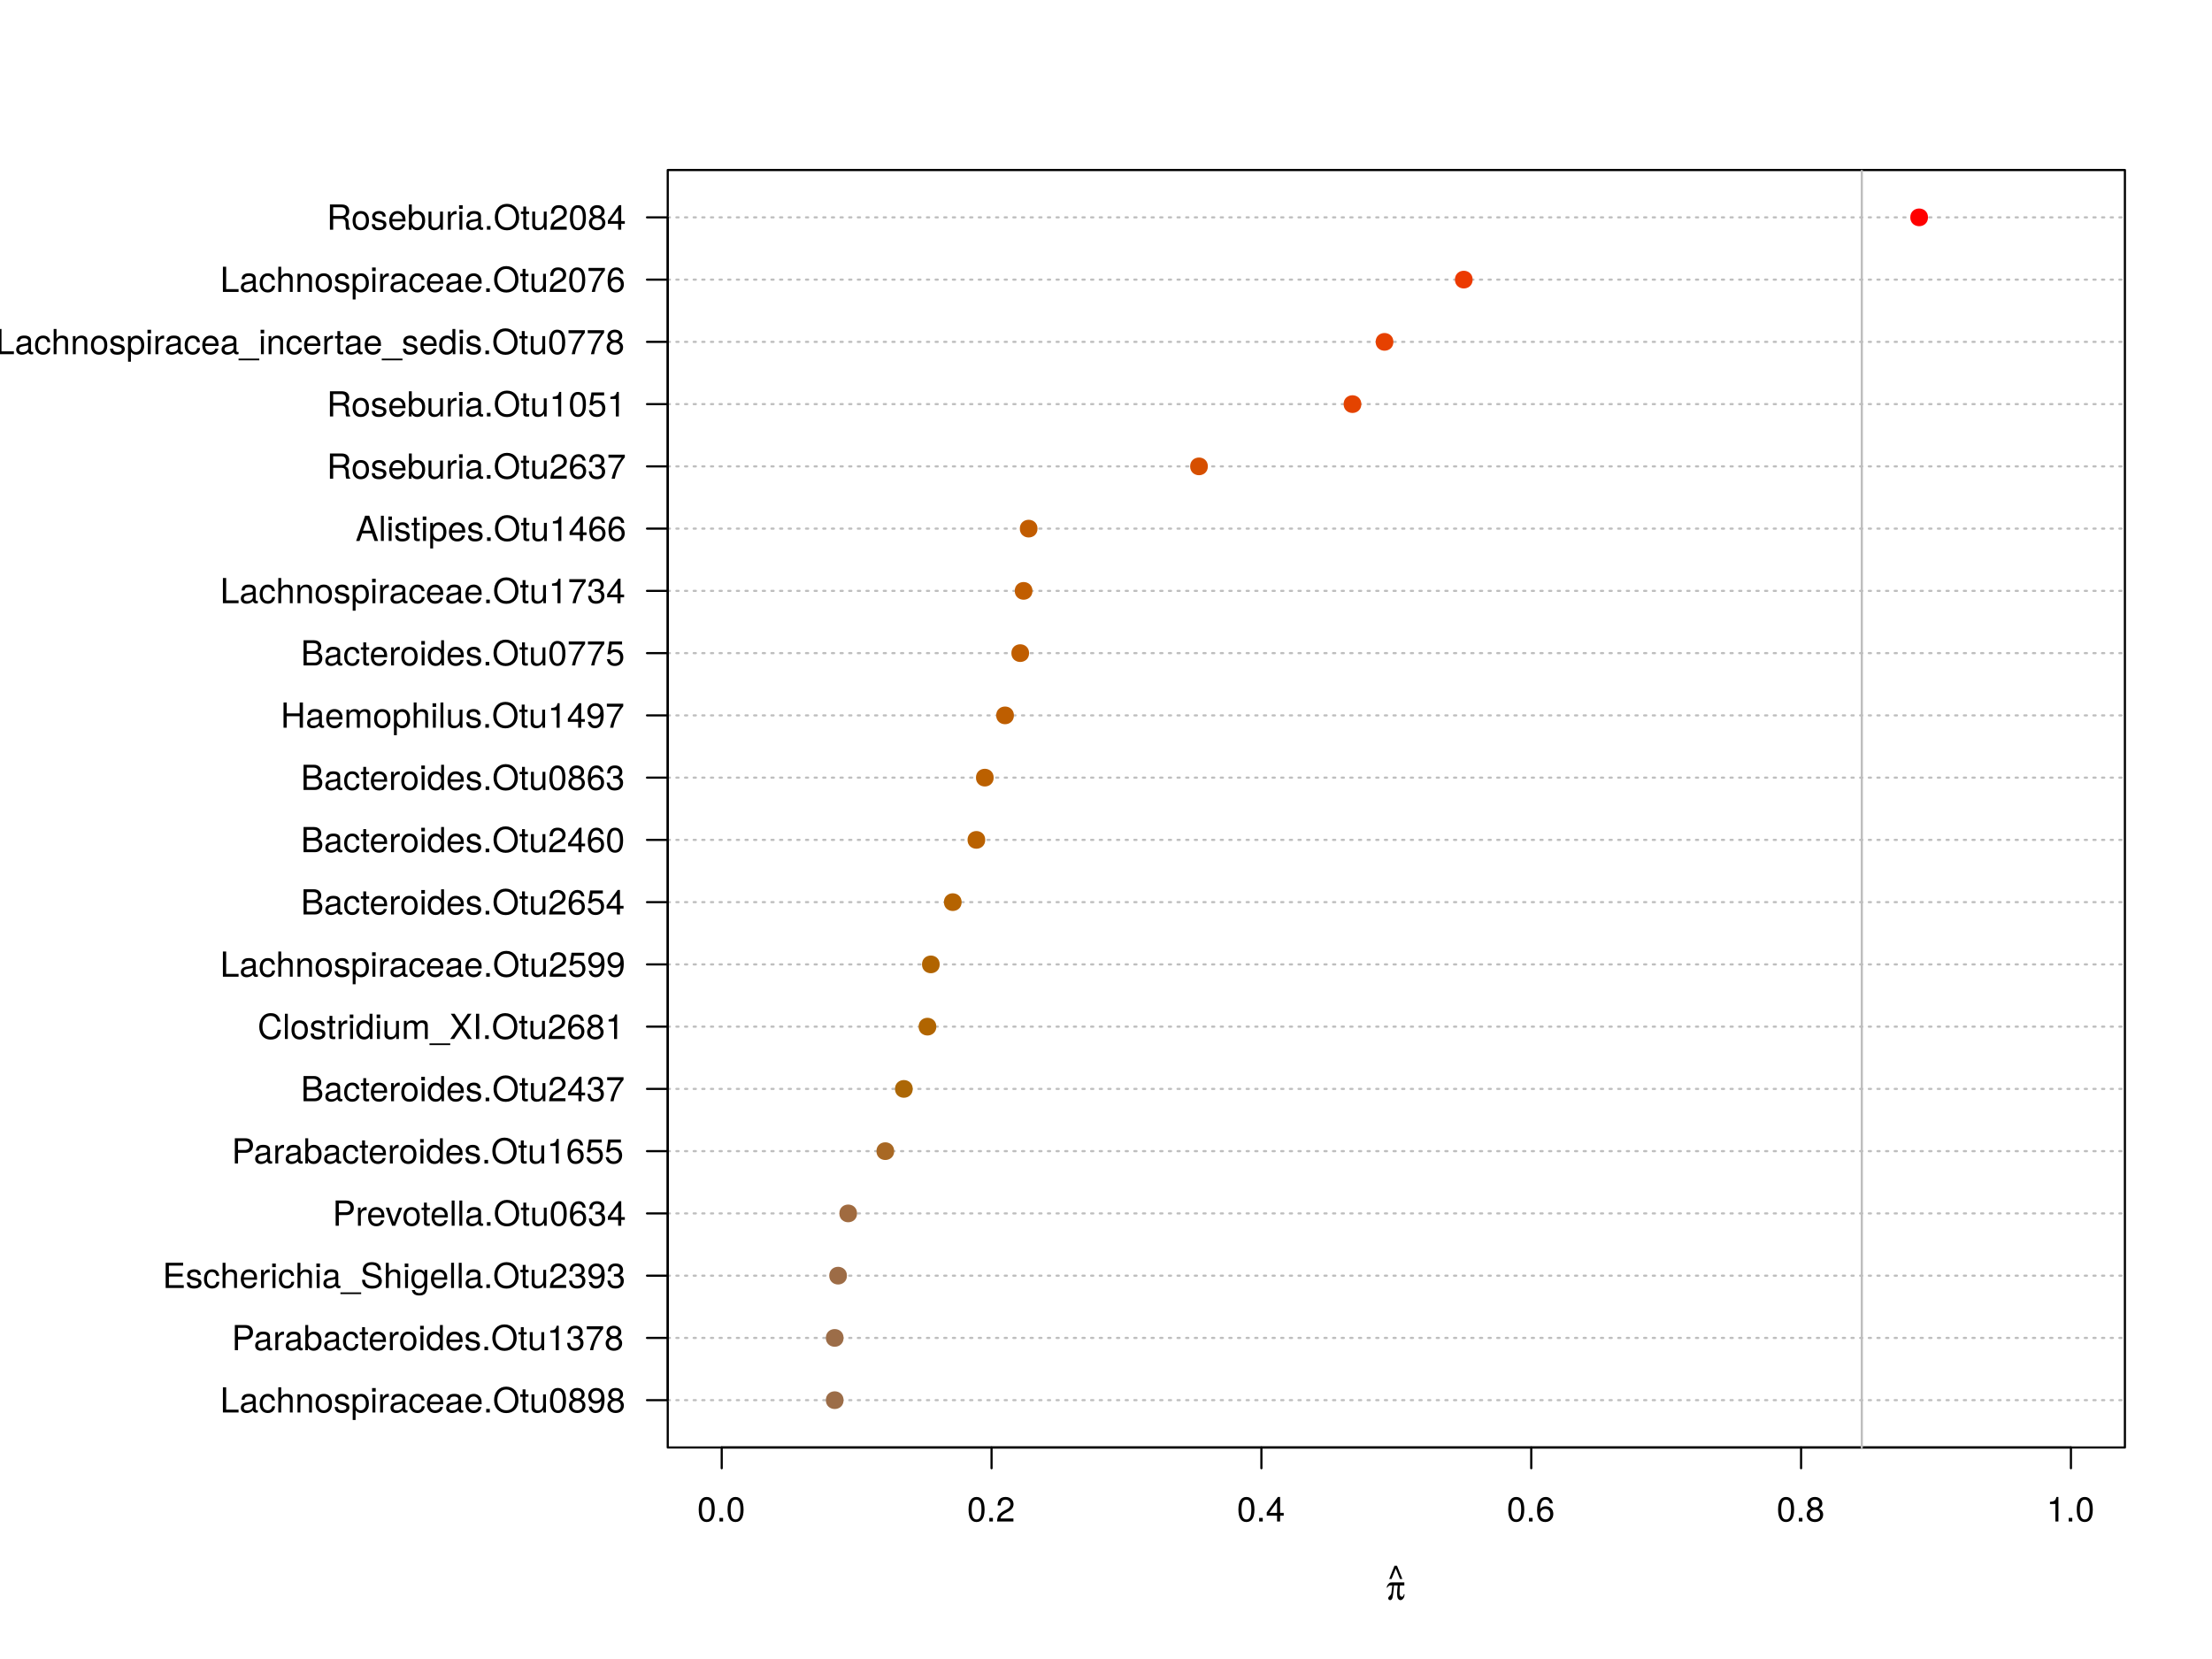 <?xml version="1.0" encoding="UTF-8"?>
<svg xmlns="http://www.w3.org/2000/svg" xmlns:xlink="http://www.w3.org/1999/xlink" width="768pt" height="576pt" viewBox="0 0 768 576" version="1.1">
<defs>
<g>
<symbol overflow="visible" id="glyph0-0">
<path style="stroke:none;" d=""/>
</symbol>
<symbol overflow="visible" id="glyph0-1">
<path style="stroke:none;" d="M 6.078 -4.094 C 6.078 -7.047 5.141 -8.516 3.297 -8.516 C 1.469 -8.516 0.516 -7.016 0.516 -4.156 C 0.516 -1.297 1.469 0.188 3.297 0.188 C 5.094 0.188 6.078 -1.297 6.078 -4.094 Z M 5 -4.188 C 5 -1.781 4.453 -0.703 3.281 -0.703 C 2.156 -0.703 1.594 -1.828 1.594 -4.156 C 1.594 -6.484 2.156 -7.578 3.297 -7.578 C 4.438 -7.578 5 -6.469 5 -4.188 Z M 5 -4.188 "/>
</symbol>
<symbol overflow="visible" id="glyph0-2">
<path style="stroke:none;" d="M 2.297 0 L 2.297 -1.25 L 1.047 -1.25 L 1.047 0 Z M 2.297 0 "/>
</symbol>
<symbol overflow="visible" id="glyph0-3">
<path style="stroke:none;" d="M 6.125 -6.016 C 6.125 -7.453 5.016 -8.516 3.406 -8.516 C 1.672 -8.516 0.656 -7.625 0.594 -5.562 L 1.656 -5.562 C 1.734 -6.984 2.328 -7.578 3.375 -7.578 C 4.328 -7.578 5.047 -6.906 5.047 -5.984 C 5.047 -5.312 4.656 -4.734 3.906 -4.312 L 2.797 -3.688 C 1.016 -2.672 0.5 -1.875 0.406 0 L 6.078 0 L 6.078 -1.047 L 1.594 -1.047 C 1.703 -1.734 2.094 -2.188 3.125 -2.797 L 4.328 -3.438 C 5.516 -4.078 6.125 -4.969 6.125 -6.016 Z M 6.125 -6.016 "/>
</symbol>
<symbol overflow="visible" id="glyph0-4">
<path style="stroke:none;" d="M 6.234 -2.047 L 6.234 -2.984 L 4.984 -2.984 L 4.984 -8.516 L 4.203 -8.516 L 0.344 -3.156 L 0.344 -2.047 L 3.922 -2.047 L 3.922 0 L 4.984 0 L 4.984 -2.047 Z M 3.922 -2.984 L 1.266 -2.984 L 3.922 -6.703 Z M 3.922 -2.984 "/>
</symbol>
<symbol overflow="visible" id="glyph0-5">
<path style="stroke:none;" d="M 6.156 -2.641 C 6.156 -4.219 5.078 -5.297 3.547 -5.297 C 2.719 -5.297 2.047 -4.969 1.594 -4.344 C 1.609 -6.422 2.281 -7.578 3.484 -7.578 C 4.234 -7.578 4.75 -7.109 4.922 -6.281 L 5.969 -6.281 C 5.766 -7.688 4.859 -8.516 3.562 -8.516 C 1.578 -8.516 0.516 -6.844 0.516 -3.875 C 0.516 -1.219 1.422 0.188 3.375 0.188 C 4.984 0.188 6.156 -0.969 6.156 -2.641 Z M 5.078 -2.562 C 5.078 -1.484 4.359 -0.75 3.391 -0.75 C 2.406 -0.75 1.656 -1.531 1.656 -2.609 C 1.656 -3.672 2.375 -4.359 3.422 -4.359 C 4.438 -4.359 5.078 -3.703 5.078 -2.562 Z M 5.078 -2.562 "/>
</symbol>
<symbol overflow="visible" id="glyph0-6">
<path style="stroke:none;" d="M 6.156 -2.406 C 6.156 -3.344 5.672 -4.016 4.688 -4.469 C 5.562 -5 5.859 -5.438 5.859 -6.234 C 5.859 -7.578 4.812 -8.516 3.297 -8.516 C 1.797 -8.516 0.75 -7.578 0.75 -6.234 C 0.75 -5.453 1.031 -5.016 1.891 -4.469 C 0.922 -4.016 0.438 -3.344 0.438 -2.406 C 0.438 -0.859 1.625 0.188 3.297 0.188 C 4.984 0.188 6.156 -0.859 6.156 -2.406 Z M 4.781 -6.219 C 4.781 -5.422 4.188 -4.891 3.297 -4.891 C 2.406 -4.891 1.828 -5.422 1.828 -6.234 C 1.828 -7.047 2.406 -7.578 3.297 -7.578 C 4.203 -7.578 4.781 -7.047 4.781 -6.219 Z M 5.078 -2.391 C 5.078 -1.375 4.359 -0.75 3.281 -0.75 C 2.25 -0.75 1.531 -1.391 1.531 -2.391 C 1.531 -3.391 2.25 -4.016 3.297 -4.016 C 4.359 -4.016 5.078 -3.391 5.078 -2.391 Z M 5.078 -2.391 "/>
</symbol>
<symbol overflow="visible" id="glyph0-7">
<path style="stroke:none;" d="M 4.156 0 L 4.156 -8.516 L 3.469 -8.516 C 3.094 -7.203 2.859 -7.016 1.219 -6.812 L 1.219 -6.062 L 3.109 -6.062 L 3.109 0 Z M 4.156 0 "/>
</symbol>
<symbol overflow="visible" id="glyph0-8">
<path style="stroke:none;" d="M 5.094 -3.953 L 3.234 -8.516 L 2.359 -8.516 L 0.531 -3.953 L 1.359 -3.953 L 2.812 -7.547 L 4.266 -3.953 Z M 5.094 -3.953 "/>
</symbol>
<symbol overflow="visible" id="glyph0-9">
<path style="stroke:none;" d="M 6.391 0 L 6.391 -0.984 L 2.078 -0.984 L 2.078 -8.75 L 0.953 -8.75 L 0.953 0 Z M 6.391 0 "/>
</symbol>
<symbol overflow="visible" id="glyph0-10">
<path style="stroke:none;" d="M 6.422 -0.031 L 6.422 -0.781 C 6.312 -0.75 6.266 -0.75 6.203 -0.75 C 5.859 -0.75 5.656 -0.938 5.656 -1.25 L 5.656 -4.75 C 5.656 -5.875 4.844 -6.469 3.297 -6.469 C 1.781 -6.469 0.844 -5.875 0.781 -4.422 L 1.781 -4.422 C 1.875 -5.203 2.328 -5.547 3.266 -5.547 C 4.156 -5.547 4.672 -5.203 4.672 -4.609 L 4.672 -4.344 C 4.672 -3.922 4.422 -3.75 3.625 -3.641 C 2.203 -3.469 1.984 -3.422 1.609 -3.266 C 0.875 -2.969 0.5 -2.406 0.5 -1.625 C 0.5 -0.484 1.297 0.188 2.562 0.188 C 3.375 0.188 4.156 -0.156 4.703 -0.75 C 4.812 -0.266 5.25 0.078 5.734 0.078 C 5.938 0.078 6.094 0.062 6.422 -0.031 Z M 4.672 -2.172 C 4.672 -1.266 3.75 -0.703 2.781 -0.703 C 2 -0.703 1.547 -0.969 1.547 -1.656 C 1.547 -2.312 1.984 -2.609 3.062 -2.766 C 4.109 -2.906 4.328 -2.953 4.672 -3.109 Z M 4.672 -2.172 "/>
</symbol>
<symbol overflow="visible" id="glyph0-11">
<path style="stroke:none;" d="M 5.719 -2.156 L 4.719 -2.156 C 4.547 -1.156 4.031 -0.75 3.188 -0.75 C 2.078 -0.75 1.422 -1.594 1.422 -3.078 C 1.422 -4.656 2.062 -5.547 3.156 -5.547 C 4 -5.547 4.531 -5.047 4.641 -4.172 L 5.656 -4.172 C 5.531 -5.719 4.578 -6.469 3.172 -6.469 C 1.469 -6.469 0.375 -5.172 0.375 -3.078 C 0.375 -1.062 1.453 0.188 3.156 0.188 C 4.656 0.188 5.609 -0.719 5.719 -2.156 Z M 5.719 -2.156 "/>
</symbol>
<symbol overflow="visible" id="glyph0-12">
<path style="stroke:none;" d="M 5.828 0 L 5.828 -4.75 C 5.828 -5.812 5.078 -6.469 3.859 -6.469 C 2.969 -6.469 2.422 -6.188 1.844 -5.422 L 1.844 -8.75 L 0.844 -8.75 L 0.844 0 L 1.844 0 L 1.844 -3.469 C 1.844 -4.75 2.516 -5.594 3.547 -5.594 C 4.25 -5.594 4.844 -5.188 4.844 -4.359 L 4.844 0 Z M 5.828 0 "/>
</symbol>
<symbol overflow="visible" id="glyph0-13">
<path style="stroke:none;" d="M 5.844 0 L 5.844 -4.75 C 5.844 -5.797 5.062 -6.469 3.859 -6.469 C 2.922 -6.469 2.312 -6.109 1.766 -5.234 L 1.766 -6.281 L 0.844 -6.281 L 0.844 0 L 1.844 0 L 1.844 -3.469 C 1.844 -4.75 2.531 -5.594 3.547 -5.594 C 4.344 -5.594 4.844 -5.109 4.844 -4.359 L 4.844 0 Z M 5.844 0 "/>
</symbol>
<symbol overflow="visible" id="glyph0-14">
<path style="stroke:none;" d="M 6.125 -3.094 C 6.125 -5.266 5.078 -6.469 3.266 -6.469 C 1.5 -6.469 0.438 -5.25 0.438 -3.141 C 0.438 -1.031 1.484 0.188 3.281 0.188 C 5.047 0.188 6.125 -1.031 6.125 -3.094 Z M 5.078 -3.109 C 5.078 -1.625 4.375 -0.75 3.281 -0.75 C 2.156 -0.75 1.469 -1.625 1.469 -3.141 C 1.469 -4.656 2.156 -5.547 3.281 -5.547 C 4.406 -5.547 5.078 -4.672 5.078 -3.109 Z M 5.078 -3.109 "/>
</symbol>
<symbol overflow="visible" id="glyph0-15">
<path style="stroke:none;" d="M 5.516 -1.766 C 5.516 -2.703 4.984 -3.172 3.734 -3.469 L 2.766 -3.703 C 1.953 -3.891 1.609 -4.156 1.609 -4.594 C 1.609 -5.172 2.125 -5.547 2.938 -5.547 C 3.75 -5.547 4.172 -5.203 4.203 -4.531 L 5.25 -4.531 C 5.25 -5.766 4.422 -6.469 2.969 -6.469 C 1.516 -6.469 0.562 -5.719 0.562 -4.547 C 0.562 -3.562 1.062 -3.094 2.562 -2.734 L 3.484 -2.516 C 4.188 -2.344 4.469 -2.141 4.469 -1.688 C 4.469 -1.094 3.875 -0.75 3 -0.75 C 2.094 -0.75 1.594 -0.953 1.469 -1.922 L 0.406 -1.922 C 0.453 -0.469 1.266 0.188 2.922 0.188 C 4.5 0.188 5.516 -0.547 5.516 -1.766 Z M 5.516 -1.766 "/>
</symbol>
<symbol overflow="visible" id="glyph0-16">
<path style="stroke:none;" d="M 6.281 -3.078 C 6.281 -5.203 5.25 -6.469 3.578 -6.469 C 2.719 -6.469 2.047 -6.078 1.578 -5.344 L 1.578 -6.281 L 0.656 -6.281 L 0.656 2.609 L 1.656 2.609 L 1.656 -0.75 C 2.188 -0.109 2.766 0.188 3.594 0.188 C 5.203 0.188 6.281 -1.078 6.281 -3.078 Z M 5.234 -3.109 C 5.234 -1.688 4.5 -0.75 3.406 -0.75 C 2.359 -0.75 1.656 -1.625 1.656 -3.094 C 1.656 -4.578 2.359 -5.531 3.406 -5.531 C 4.516 -5.531 5.234 -4.609 5.234 -3.109 Z M 5.234 -3.109 "/>
</symbol>
<symbol overflow="visible" id="glyph0-17">
<path style="stroke:none;" d="M 1.844 0 L 1.844 -6.281 L 0.844 -6.281 L 0.844 0 Z M 1.969 -7.234 L 1.969 -8.484 L 0.719 -8.484 L 0.719 -7.234 Z M 1.969 -7.234 "/>
</symbol>
<symbol overflow="visible" id="glyph0-18">
<path style="stroke:none;" d="M 3.859 -5.406 L 3.859 -6.438 C 3.688 -6.453 3.594 -6.469 3.469 -6.469 C 2.812 -6.469 2.328 -6.078 1.75 -5.141 L 1.75 -6.281 L 0.844 -6.281 L 0.844 0 L 1.844 0 L 1.844 -3.266 C 1.844 -4.688 2.297 -5.391 3.859 -5.406 Z M 3.859 -5.406 "/>
</symbol>
<symbol overflow="visible" id="glyph0-19">
<path style="stroke:none;" d="M 6.156 -2.859 C 6.156 -3.766 6.078 -4.344 5.906 -4.812 C 5.5 -5.844 4.531 -6.469 3.359 -6.469 C 1.609 -6.469 0.484 -5.172 0.484 -3.109 C 0.484 -1.047 1.578 0.188 3.344 0.188 C 4.781 0.188 5.766 -0.641 6.031 -1.906 L 5.016 -1.906 C 4.734 -1.078 4.172 -0.75 3.375 -0.75 C 2.328 -0.75 1.547 -1.422 1.531 -2.859 Z M 5.094 -3.75 C 5.094 -3.75 5.094 -3.703 5.078 -3.672 L 1.547 -3.672 C 1.625 -4.781 2.344 -5.547 3.344 -5.547 C 4.328 -5.547 5.094 -4.734 5.094 -3.75 Z M 5.094 -3.75 "/>
</symbol>
<symbol overflow="visible" id="glyph0-20">
<path style="stroke:none;" d="M 8.906 -4.234 C 8.906 -7.062 7.234 -8.969 4.672 -8.969 C 2.156 -8.969 0.453 -7.047 0.453 -4.312 C 0.453 -1.578 2.156 0.219 4.688 0.219 C 7.25 0.219 8.906 -1.672 8.906 -4.234 Z M 7.781 -4.266 C 7.781 -2.141 6.531 -0.766 4.688 -0.766 C 2.812 -0.766 1.578 -2.141 1.578 -4.312 C 1.578 -6.469 2.812 -7.984 4.672 -7.984 C 6.562 -7.984 7.781 -6.469 7.781 -4.266 Z M 7.781 -4.266 "/>
</symbol>
<symbol overflow="visible" id="glyph0-21">
<path style="stroke:none;" d="M 3.047 0 L 3.047 -0.844 C 2.922 -0.797 2.766 -0.797 2.562 -0.797 C 2.141 -0.797 2.016 -0.906 2.016 -1.359 L 2.016 -5.469 L 3.047 -5.469 L 3.047 -6.281 L 2.016 -6.281 L 2.016 -8.016 L 1.016 -8.016 L 1.016 -6.281 L 0.172 -6.281 L 0.172 -5.469 L 1.016 -5.469 L 1.016 -0.906 C 1.016 -0.281 1.453 0.078 2.234 0.078 C 2.469 0.078 2.719 0.062 3.047 0 Z M 3.047 0 "/>
</symbol>
<symbol overflow="visible" id="glyph0-22">
<path style="stroke:none;" d="M 5.781 0 L 5.781 -6.281 L 4.781 -6.281 L 4.781 -2.812 C 4.781 -1.531 4.109 -0.703 3.078 -0.703 C 2.281 -0.703 1.781 -1.172 1.781 -1.938 L 1.781 -6.281 L 0.781 -6.281 L 0.781 -1.531 C 0.781 -0.484 1.562 0.188 2.781 0.188 C 3.703 0.188 4.297 -0.141 4.891 -0.969 L 4.891 0 Z M 5.781 0 "/>
</symbol>
<symbol overflow="visible" id="glyph0-23">
<path style="stroke:none;" d="M 6.109 -4.453 C 6.109 -7.109 5.188 -8.516 3.234 -8.516 C 1.625 -8.516 0.453 -7.359 0.453 -5.688 C 0.453 -4.109 1.531 -3.031 3.078 -3.031 C 3.875 -3.031 4.469 -3.328 5.016 -3.984 C 5 -1.906 4.328 -0.75 3.125 -0.75 C 2.375 -0.75 1.859 -1.219 1.688 -2.047 L 0.641 -2.047 C 0.844 -0.641 1.75 0.188 3.047 0.188 C 5.047 0.188 6.109 -1.516 6.109 -4.453 Z M 4.953 -5.719 C 4.953 -4.672 4.219 -3.969 3.188 -3.969 C 2.172 -3.969 1.531 -4.625 1.531 -5.766 C 1.531 -6.859 2.25 -7.578 3.234 -7.578 C 4.219 -7.578 4.953 -6.812 4.953 -5.719 Z M 4.953 -5.719 "/>
</symbol>
<symbol overflow="visible" id="glyph0-24">
<path style="stroke:none;" d="M 7.406 -6.188 C 7.406 -7.828 6.438 -8.75 4.703 -8.75 L 1.094 -8.75 L 1.094 0 L 2.203 0 L 2.203 -3.703 L 4.953 -3.703 C 6.391 -3.703 7.406 -4.734 7.406 -6.188 Z M 6.234 -6.234 C 6.234 -5.266 5.609 -4.688 4.531 -4.688 L 2.203 -4.688 L 2.203 -7.766 L 4.531 -7.766 C 5.609 -7.766 6.234 -7.188 6.234 -6.234 Z M 6.234 -6.234 "/>
</symbol>
<symbol overflow="visible" id="glyph0-25">
<path style="stroke:none;" d="M 6.281 -3.219 C 6.281 -5.25 5.25 -6.469 3.594 -6.469 C 2.719 -6.469 2.109 -6.141 1.641 -5.438 L 1.641 -8.75 L 0.641 -8.75 L 0.641 0 L 1.547 0 L 1.547 -0.906 C 2.031 -0.172 2.656 0.188 3.547 0.188 C 5.203 0.188 6.281 -1.172 6.281 -3.219 Z M 5.234 -3.156 C 5.234 -1.734 4.484 -0.75 3.391 -0.75 C 2.344 -0.75 1.641 -1.719 1.641 -3.141 C 1.641 -4.625 2.344 -5.578 3.391 -5.531 C 4.516 -5.531 5.234 -4.562 5.234 -3.156 Z M 5.234 -3.156 "/>
</symbol>
<symbol overflow="visible" id="glyph0-26">
<path style="stroke:none;" d="M 5.938 0 L 5.938 -8.75 L 4.938 -8.75 L 4.938 -5.5 C 4.531 -6.125 3.859 -6.469 3.016 -6.469 C 1.375 -6.469 0.312 -5.203 0.312 -3.203 C 0.312 -1.078 1.359 0.188 3.047 0.188 C 3.906 0.188 4.516 -0.141 5.047 -0.922 L 5.047 0 Z M 4.938 -3.125 C 4.938 -1.672 4.25 -0.75 3.188 -0.75 C 2.094 -0.75 1.359 -1.688 1.359 -3.141 C 1.359 -4.609 2.094 -5.531 3.188 -5.531 C 4.266 -5.531 4.938 -4.578 4.938 -3.125 Z M 4.938 -3.125 "/>
</symbol>
<symbol overflow="visible" id="glyph0-27">
<path style="stroke:none;" d="M 6.078 -2.469 C 6.078 -3.5 5.656 -4.109 4.625 -4.453 C 5.422 -4.766 5.812 -5.312 5.812 -6.172 C 5.812 -7.625 4.844 -8.516 3.234 -8.516 C 1.516 -8.516 0.594 -7.578 0.562 -5.766 L 1.625 -5.766 C 1.641 -7.016 2.156 -7.578 3.234 -7.578 C 4.172 -7.578 4.734 -7.031 4.734 -6.125 C 4.734 -5.219 4.344 -4.844 2.656 -4.844 L 2.656 -3.953 L 3.234 -3.953 C 4.391 -3.953 4.984 -3.406 4.984 -2.453 C 4.984 -1.391 4.328 -0.75 3.234 -0.75 C 2.078 -0.75 1.516 -1.328 1.438 -2.562 L 0.391 -2.562 C 0.516 -0.672 1.453 0.188 3.188 0.188 C 4.938 0.188 6.078 -0.859 6.078 -2.469 Z M 6.078 -2.469 "/>
</symbol>
<symbol overflow="visible" id="glyph0-28">
<path style="stroke:none;" d="M 6.234 -7.438 L 6.234 -8.328 L 0.547 -8.328 L 0.547 -7.281 L 5.141 -7.281 C 3.453 -5.141 2.25 -2.656 1.656 0 L 2.781 0 C 3.25 -2.75 4.453 -5.312 6.234 -7.438 Z M 6.234 -7.438 "/>
</symbol>
<symbol overflow="visible" id="glyph0-29">
<path style="stroke:none;" d="M 7.359 0 L 7.359 -0.984 L 2.203 -0.984 L 2.203 -3.984 L 6.953 -3.984 L 6.953 -4.969 L 2.203 -4.969 L 2.203 -7.766 L 7.141 -7.766 L 7.141 -8.75 L 1.078 -8.75 L 1.078 0 Z M 7.359 0 "/>
</symbol>
<symbol overflow="visible" id="glyph0-30">
<path style="stroke:none;" d="M 6.938 2.125 L 6.938 1.531 L -0.266 1.531 L -0.266 2.125 Z M 6.938 2.125 "/>
</symbol>
<symbol overflow="visible" id="glyph0-31">
<path style="stroke:none;" d="M 7.453 -2.406 C 7.453 -3.484 6.781 -4.266 5.594 -4.594 L 3.391 -5.188 C 2.344 -5.453 1.953 -5.812 1.953 -6.484 C 1.953 -7.375 2.734 -8.031 3.906 -8.031 C 5.297 -8.031 6.094 -7.391 6.094 -6.25 L 7.156 -6.25 C 7.156 -7.969 5.969 -8.969 3.953 -8.969 C 2.031 -8.969 0.844 -7.906 0.844 -6.328 C 0.844 -5.25 1.406 -4.578 2.562 -4.281 L 4.734 -3.703 C 5.828 -3.422 6.344 -2.969 6.344 -2.297 C 6.344 -1.328 5.609 -0.766 4.109 -0.766 C 2.453 -0.766 1.625 -1.594 1.625 -2.844 L 0.578 -2.844 C 0.578 -0.781 1.969 0.219 4.031 0.219 C 6.25 0.219 7.453 -0.844 7.453 -2.406 Z M 7.453 -2.406 "/>
</symbol>
<symbol overflow="visible" id="glyph0-32">
<path style="stroke:none;" d="M 5.875 -1.031 L 5.875 -6.281 L 4.938 -6.281 L 4.938 -5.375 C 4.438 -6.125 3.828 -6.469 3.031 -6.469 C 1.422 -6.469 0.344 -5.125 0.344 -3.078 C 0.344 -1.109 1.469 0.188 2.938 0.188 C 3.734 0.188 4.281 -0.156 4.938 -0.953 L 4.938 -0.531 C 4.938 1.141 4.266 1.781 3.094 1.781 C 2.297 1.781 1.688 1.484 1.578 0.719 L 0.547 0.719 C 0.656 1.906 1.578 2.609 3.062 2.609 C 5.031 2.609 5.875 1.734 5.875 -1.031 Z M 4.844 -3.109 C 4.844 -1.609 4.203 -0.75 3.141 -0.75 C 2.047 -0.75 1.391 -1.625 1.391 -3.141 C 1.391 -4.656 2.062 -5.547 3.125 -5.547 C 4.219 -5.547 4.844 -4.625 4.844 -3.109 Z M 4.844 -3.109 "/>
</symbol>
<symbol overflow="visible" id="glyph0-33">
<path style="stroke:none;" d="M 1.812 0 L 1.812 -8.75 L 0.812 -8.75 L 0.812 0 Z M 1.812 0 "/>
</symbol>
<symbol overflow="visible" id="glyph0-34">
<path style="stroke:none;" d="M 5.828 -6.281 L 4.703 -6.281 L 2.922 -1.188 L 1.25 -6.281 L 0.125 -6.281 L 2.328 0 L 3.422 0 Z M 5.828 -6.281 "/>
</symbol>
<symbol overflow="visible" id="glyph0-35">
<path style="stroke:none;" d="M 6.156 -2.812 C 6.156 -4.5 5.047 -5.609 3.406 -5.609 C 2.812 -5.609 2.328 -5.453 1.844 -5.094 L 2.172 -7.281 L 5.719 -7.281 L 5.719 -8.328 L 1.312 -8.328 L 0.688 -3.875 L 1.656 -3.875 C 2.141 -4.469 2.562 -4.672 3.219 -4.672 C 4.359 -4.672 5.078 -3.938 5.078 -2.672 C 5.078 -1.453 4.375 -0.75 3.219 -0.75 C 2.297 -0.75 1.734 -1.219 1.469 -2.188 L 0.422 -2.188 C 0.766 -0.484 1.734 0.188 3.234 0.188 C 4.953 0.188 6.156 -1.016 6.156 -2.812 Z M 6.156 -2.812 "/>
</symbol>
<symbol overflow="visible" id="glyph0-36">
<path style="stroke:none;" d="M 7.469 -2.5 C 7.469 -3.547 7 -4.188 5.875 -4.625 C 6.672 -4.984 7.094 -5.641 7.094 -6.531 C 7.094 -7.797 6.156 -8.75 4.5 -8.75 L 0.953 -8.75 L 0.953 0 L 4.891 0 C 6.469 0 7.469 -1.062 7.469 -2.5 Z M 5.969 -6.375 C 5.969 -5.484 5.453 -4.984 4.219 -4.984 L 2.062 -4.984 L 2.062 -7.766 L 4.219 -7.766 C 5.453 -7.766 5.969 -7.266 5.969 -6.375 Z M 6.359 -2.484 C 6.359 -1.641 5.844 -0.984 4.781 -0.984 L 2.062 -0.984 L 2.062 -4 L 4.781 -4 C 5.844 -4 6.359 -3.344 6.359 -2.484 Z M 6.359 -2.484 "/>
</symbol>
<symbol overflow="visible" id="glyph0-37">
<path style="stroke:none;" d="M 8.125 -3.188 L 6.969 -3.188 C 6.703 -1.531 6.016 -0.766 4.531 -0.766 C 2.797 -0.766 1.688 -2.094 1.688 -4.281 C 1.688 -6.531 2.75 -7.984 4.438 -7.984 C 5.812 -7.984 6.531 -7.375 6.797 -6.031 L 7.938 -6.031 C 7.594 -7.953 6.484 -8.969 4.578 -8.969 C 1.922 -8.969 0.578 -6.828 0.578 -4.266 C 0.578 -1.719 1.953 0.219 4.531 0.219 C 6.656 0.219 7.859 -0.906 8.125 -3.188 Z M 8.125 -3.188 "/>
</symbol>
<symbol overflow="visible" id="glyph0-38">
<path style="stroke:none;" d="M 9.125 0 L 9.125 -4.719 C 9.125 -5.844 8.5 -6.469 7.312 -6.469 C 6.484 -6.469 5.969 -6.219 5.391 -5.516 C 5.016 -6.188 4.516 -6.469 3.703 -6.469 C 2.859 -6.469 2.297 -6.156 1.766 -5.406 L 1.766 -6.281 L 0.859 -6.281 L 0.859 0 L 1.844 0 L 1.844 -3.953 C 1.844 -4.859 2.516 -5.594 3.328 -5.594 C 4.062 -5.594 4.484 -5.141 4.484 -4.328 L 4.484 0 L 5.484 0 L 5.484 -3.953 C 5.484 -4.859 6.156 -5.594 6.969 -5.594 C 7.703 -5.594 8.125 -5.125 8.125 -4.328 L 8.125 0 Z M 9.125 0 "/>
</symbol>
<symbol overflow="visible" id="glyph0-39">
<path style="stroke:none;" d="M 7.781 0 L 4.688 -4.484 L 7.641 -8.75 L 6.312 -8.75 L 4.062 -5.312 L 1.812 -8.75 L 0.453 -8.75 L 3.359 -4.484 L 0.266 0 L 1.625 0 L 4.016 -3.641 L 6.406 0 Z M 7.781 0 "/>
</symbol>
<symbol overflow="visible" id="glyph0-40">
<path style="stroke:none;" d="M 2.312 0 L 2.312 -8.75 L 1.203 -8.75 L 1.203 0 Z M 2.312 0 "/>
</symbol>
<symbol overflow="visible" id="glyph0-41">
<path style="stroke:none;" d="M 7.734 0 L 7.734 -8.75 L 6.609 -8.75 L 6.609 -4.969 L 2.109 -4.969 L 2.109 -8.75 L 1 -8.75 L 1 0 L 2.109 0 L 2.109 -3.984 L 6.609 -3.984 L 6.609 0 Z M 7.734 0 "/>
</symbol>
<symbol overflow="visible" id="glyph0-42">
<path style="stroke:none;" d="M 7.844 0 L 4.766 -8.75 L 3.328 -8.75 L 0.203 0 L 1.391 0 L 2.312 -2.625 L 5.688 -2.625 L 6.594 0 Z M 5.375 -3.562 L 2.594 -3.562 L 4.031 -7.547 Z M 5.375 -3.562 "/>
</symbol>
<symbol overflow="visible" id="glyph0-43">
<path style="stroke:none;" d="M 8.141 0 L 8.141 -0.281 C 7.734 -0.562 7.625 -0.875 7.625 -2.047 C 7.594 -3.484 7.375 -3.906 6.438 -4.312 C 7.422 -4.797 7.812 -5.406 7.812 -6.406 C 7.812 -7.922 6.859 -8.75 5.141 -8.75 L 1.109 -8.75 L 1.109 0 L 2.234 0 L 2.234 -3.766 L 5.109 -3.766 C 6.094 -3.766 6.562 -3.281 6.547 -2.203 L 6.547 -1.422 C 6.531 -0.891 6.641 -0.359 6.797 0 Z M 6.641 -6.25 C 6.641 -5.219 6.125 -4.75 4.938 -4.75 L 2.234 -4.75 L 2.234 -7.766 L 4.938 -7.766 C 6.188 -7.766 6.641 -7.234 6.641 -6.25 Z M 6.641 -6.25 "/>
</symbol>
<symbol overflow="visible" id="glyph1-0">
<path style="stroke:none;" d=""/>
</symbol>
<symbol overflow="visible" id="glyph1-1">
<path style="stroke:none;" d="M 0.359 -4.172 C 0.75 -4.797 0.953 -4.938 1.531 -4.938 L 2.094 -4.938 L 1.781 -2.266 C 1.734 -1.938 1.578 -1.672 1.156 -1.297 C 0.797 -0.953 0.688 -0.766 0.688 -0.5 C 0.688 -0.141 0.969 0.156 1.344 0.156 C 1.719 0.156 2 -0.125 2.156 -0.641 C 2.266 -0.953 2.438 -2.172 2.547 -3.391 L 2.688 -4.938 L 4 -4.938 C 3.859 -3.984 3.75 -2.688 3.75 -2 C 3.75 -0.656 4.203 0.156 4.938 0.156 C 5.406 0.156 5.812 -0.172 6.109 -0.734 C 6.281 -1.062 6.328 -1.297 6.359 -1.891 L 6.078 -1.891 C 6.016 -1.312 5.781 -1.016 5.391 -1.016 C 5.141 -1.016 4.891 -1.188 4.766 -1.438 C 4.656 -1.656 4.625 -1.844 4.625 -2.25 C 4.625 -3.156 4.688 -4.266 4.766 -4.938 L 6.281 -4.938 L 6.281 -6 L 2.078 -6 C 1.422 -6 1.203 -5.922 0.859 -5.578 C 0.516 -5.25 0.328 -4.891 0.125 -4.172 Z M 0.359 -4.172 "/>
</symbol>
</g>
<clipPath id="clip1">
  <path d="M 231.84 485 L 738.762 485 L 738.762 487 L 231.84 487 Z M 231.84 485 "/>
</clipPath>
<clipPath id="clip2">
  <path d="M 231.84 464 L 738.762 464 L 738.762 465 L 231.84 465 Z M 231.84 464 "/>
</clipPath>
<clipPath id="clip3">
  <path d="M 231.84 442 L 738.762 442 L 738.762 444 L 231.84 444 Z M 231.84 442 "/>
</clipPath>
<clipPath id="clip4">
  <path d="M 231.84 420 L 738.762 420 L 738.762 422 L 231.84 422 Z M 231.84 420 "/>
</clipPath>
<clipPath id="clip5">
  <path d="M 231.84 399 L 738.762 399 L 738.762 401 L 231.84 401 Z M 231.84 399 "/>
</clipPath>
<clipPath id="clip6">
  <path d="M 231.84 377 L 738.762 377 L 738.762 379 L 231.84 379 Z M 231.84 377 "/>
</clipPath>
<clipPath id="clip7">
  <path d="M 231.84 356 L 738.762 356 L 738.762 357 L 231.84 357 Z M 231.84 356 "/>
</clipPath>
<clipPath id="clip8">
  <path d="M 231.84 334 L 738.762 334 L 738.762 336 L 231.84 336 Z M 231.84 334 "/>
</clipPath>
<clipPath id="clip9">
  <path d="M 231.84 312 L 738.762 312 L 738.762 314 L 231.84 314 Z M 231.84 312 "/>
</clipPath>
<clipPath id="clip10">
  <path d="M 231.84 291 L 738.762 291 L 738.762 292 L 231.84 292 Z M 231.84 291 "/>
</clipPath>
<clipPath id="clip11">
  <path d="M 231.84 269 L 738.762 269 L 738.762 271 L 231.84 271 Z M 231.84 269 "/>
</clipPath>
<clipPath id="clip12">
  <path d="M 231.84 248 L 738.762 248 L 738.762 249 L 231.84 249 Z M 231.84 248 "/>
</clipPath>
<clipPath id="clip13">
  <path d="M 231.84 226 L 738.762 226 L 738.762 228 L 231.84 228 Z M 231.84 226 "/>
</clipPath>
<clipPath id="clip14">
  <path d="M 231.84 204 L 738.762 204 L 738.762 206 L 231.84 206 Z M 231.84 204 "/>
</clipPath>
<clipPath id="clip15">
  <path d="M 231.84 183 L 738.762 183 L 738.762 184 L 231.84 184 Z M 231.84 183 "/>
</clipPath>
<clipPath id="clip16">
  <path d="M 231.84 161 L 738.762 161 L 738.762 163 L 231.84 163 Z M 231.84 161 "/>
</clipPath>
<clipPath id="clip17">
  <path d="M 231.84 139 L 738.762 139 L 738.762 141 L 231.84 141 Z M 231.84 139 "/>
</clipPath>
<clipPath id="clip18">
  <path d="M 231.84 118 L 738.762 118 L 738.762 120 L 231.84 120 Z M 231.84 118 "/>
</clipPath>
<clipPath id="clip19">
  <path d="M 231.84 96 L 738.762 96 L 738.762 98 L 231.84 98 Z M 231.84 96 "/>
</clipPath>
<clipPath id="clip20">
  <path d="M 231.84 75 L 738.762 75 L 738.762 76 L 231.84 76 Z M 231.84 75 "/>
</clipPath>
<clipPath id="clip21">
  <path d="M 646 59.039 L 647 59.039 L 647 503 L 646 503 Z M 646 59.039 "/>
</clipPath>
</defs>
<g id="surface8783">
<rect x="0" y="0" width="768" height="576" style="fill:rgb(100%,100%,100%);fill-opacity:1;stroke:none;"/>
<path style="fill:none;stroke-width:0.75;stroke-linecap:round;stroke-linejoin:round;stroke:rgb(0%,0%,0%);stroke-opacity:1;stroke-miterlimit:10;" d="M 250.578 502.559 L 719.023 502.559 "/>
<path style="fill:none;stroke-width:0.75;stroke-linecap:round;stroke-linejoin:round;stroke:rgb(0%,0%,0%);stroke-opacity:1;stroke-miterlimit:10;" d="M 250.578 502.559 L 250.578 509.762 "/>
<path style="fill:none;stroke-width:0.75;stroke-linecap:round;stroke-linejoin:round;stroke:rgb(0%,0%,0%);stroke-opacity:1;stroke-miterlimit:10;" d="M 344.266 502.559 L 344.266 509.762 "/>
<path style="fill:none;stroke-width:0.75;stroke-linecap:round;stroke-linejoin:round;stroke:rgb(0%,0%,0%);stroke-opacity:1;stroke-miterlimit:10;" d="M 437.957 502.559 L 437.957 509.762 "/>
<path style="fill:none;stroke-width:0.75;stroke-linecap:round;stroke-linejoin:round;stroke:rgb(0%,0%,0%);stroke-opacity:1;stroke-miterlimit:10;" d="M 531.645 502.559 L 531.645 509.762 "/>
<path style="fill:none;stroke-width:0.75;stroke-linecap:round;stroke-linejoin:round;stroke:rgb(0%,0%,0%);stroke-opacity:1;stroke-miterlimit:10;" d="M 625.332 502.559 L 625.332 509.762 "/>
<path style="fill:none;stroke-width:0.75;stroke-linecap:round;stroke-linejoin:round;stroke:rgb(0%,0%,0%);stroke-opacity:1;stroke-miterlimit:10;" d="M 719.023 502.559 L 719.023 509.762 "/>
<g style="fill:rgb(0%,0%,0%);fill-opacity:1;">
  <use xlink:href="#glyph0-1" x="242.078" y="528.257"/>
  <use xlink:href="#glyph0-2" x="248.75" y="528.257"/>
  <use xlink:href="#glyph0-1" x="252.086" y="528.257"/>
</g>
<g style="fill:rgb(0%,0%,0%);fill-opacity:1;">
  <use xlink:href="#glyph0-1" x="335.766" y="528.257"/>
  <use xlink:href="#glyph0-2" x="342.438" y="528.257"/>
  <use xlink:href="#glyph0-3" x="345.773" y="528.257"/>
</g>
<g style="fill:rgb(0%,0%,0%);fill-opacity:1;">
  <use xlink:href="#glyph0-1" x="429.457" y="528.257"/>
  <use xlink:href="#glyph0-2" x="436.129" y="528.257"/>
  <use xlink:href="#glyph0-4" x="439.465" y="528.257"/>
</g>
<g style="fill:rgb(0%,0%,0%);fill-opacity:1;">
  <use xlink:href="#glyph0-1" x="523.145" y="528.257"/>
  <use xlink:href="#glyph0-2" x="529.816" y="528.257"/>
  <use xlink:href="#glyph0-5" x="533.152" y="528.257"/>
</g>
<g style="fill:rgb(0%,0%,0%);fill-opacity:1;">
  <use xlink:href="#glyph0-1" x="616.832" y="528.257"/>
  <use xlink:href="#glyph0-2" x="623.504" y="528.257"/>
  <use xlink:href="#glyph0-6" x="626.84" y="528.257"/>
</g>
<g style="fill:rgb(0%,0%,0%);fill-opacity:1;">
  <use xlink:href="#glyph0-7" x="710.523" y="528.257"/>
  <use xlink:href="#glyph0-2" x="717.195" y="528.257"/>
  <use xlink:href="#glyph0-1" x="720.531" y="528.257"/>
</g>
<path style="fill:none;stroke-width:0.75;stroke-linecap:round;stroke-linejoin:round;stroke:rgb(0%,0%,0%);stroke-opacity:1;stroke-miterlimit:10;" d="M 231.84 502.559 L 737.762 502.559 L 737.762 59.039 L 231.84 59.039 L 231.84 502.559 "/>
<g style="fill:rgb(0%,0%,0%);fill-opacity:1;">
  <use xlink:href="#glyph1-1" x="481.301" y="555.401"/>
</g>
<g style="fill:rgb(0%,0%,0%);fill-opacity:1;">
  <use xlink:href="#glyph0-8" x="481.801" y="552.155"/>
</g>
<g clip-path="url(#clip1)" clip-rule="nonzero">
<path style="fill:none;stroke-width:0.75;stroke-linecap:round;stroke-linejoin:round;stroke:rgb(74.51%,74.51%,74.51%);stroke-opacity:1;stroke-dasharray:0.75,2.25;stroke-miterlimit:10;" d="M 231.84 486.133 L 737.762 486.133 "/>
</g>
<g clip-path="url(#clip2)" clip-rule="nonzero">
<path style="fill:none;stroke-width:0.75;stroke-linecap:round;stroke-linejoin:round;stroke:rgb(74.51%,74.51%,74.51%);stroke-opacity:1;stroke-dasharray:0.75,2.25;stroke-miterlimit:10;" d="M 231.84 464.52 L 737.762 464.52 "/>
</g>
<g clip-path="url(#clip3)" clip-rule="nonzero">
<path style="fill:none;stroke-width:0.75;stroke-linecap:round;stroke-linejoin:round;stroke:rgb(74.51%,74.51%,74.51%);stroke-opacity:1;stroke-dasharray:0.75,2.25;stroke-miterlimit:10;" d="M 231.84 442.906 L 737.762 442.906 "/>
</g>
<g clip-path="url(#clip4)" clip-rule="nonzero">
<path style="fill:none;stroke-width:0.75;stroke-linecap:round;stroke-linejoin:round;stroke:rgb(74.51%,74.51%,74.51%);stroke-opacity:1;stroke-dasharray:0.75,2.25;stroke-miterlimit:10;" d="M 231.84 421.293 L 737.762 421.293 "/>
</g>
<g clip-path="url(#clip5)" clip-rule="nonzero">
<path style="fill:none;stroke-width:0.75;stroke-linecap:round;stroke-linejoin:round;stroke:rgb(74.51%,74.51%,74.51%);stroke-opacity:1;stroke-dasharray:0.75,2.25;stroke-miterlimit:10;" d="M 231.84 399.676 L 737.762 399.676 "/>
</g>
<g clip-path="url(#clip6)" clip-rule="nonzero">
<path style="fill:none;stroke-width:0.75;stroke-linecap:round;stroke-linejoin:round;stroke:rgb(74.51%,74.51%,74.51%);stroke-opacity:1;stroke-dasharray:0.75,2.25;stroke-miterlimit:10;" d="M 231.84 378.062 L 737.762 378.062 "/>
</g>
<g clip-path="url(#clip7)" clip-rule="nonzero">
<path style="fill:none;stroke-width:0.75;stroke-linecap:round;stroke-linejoin:round;stroke:rgb(74.51%,74.51%,74.51%);stroke-opacity:1;stroke-dasharray:0.75,2.25;stroke-miterlimit:10;" d="M 231.84 356.449 L 737.762 356.449 "/>
</g>
<g clip-path="url(#clip8)" clip-rule="nonzero">
<path style="fill:none;stroke-width:0.75;stroke-linecap:round;stroke-linejoin:round;stroke:rgb(74.51%,74.51%,74.51%);stroke-opacity:1;stroke-dasharray:0.75,2.25;stroke-miterlimit:10;" d="M 231.84 334.836 L 737.762 334.836 "/>
</g>
<g clip-path="url(#clip9)" clip-rule="nonzero">
<path style="fill:none;stroke-width:0.75;stroke-linecap:round;stroke-linejoin:round;stroke:rgb(74.51%,74.51%,74.51%);stroke-opacity:1;stroke-dasharray:0.75,2.25;stroke-miterlimit:10;" d="M 231.84 313.223 L 737.762 313.223 "/>
</g>
<g clip-path="url(#clip10)" clip-rule="nonzero">
<path style="fill:none;stroke-width:0.75;stroke-linecap:round;stroke-linejoin:round;stroke:rgb(74.51%,74.51%,74.51%);stroke-opacity:1;stroke-dasharray:0.75,2.25;stroke-miterlimit:10;" d="M 231.84 291.605 L 737.762 291.605 "/>
</g>
<g clip-path="url(#clip11)" clip-rule="nonzero">
<path style="fill:none;stroke-width:0.75;stroke-linecap:round;stroke-linejoin:round;stroke:rgb(74.51%,74.51%,74.51%);stroke-opacity:1;stroke-dasharray:0.75,2.25;stroke-miterlimit:10;" d="M 231.84 269.992 L 737.762 269.992 "/>
</g>
<g clip-path="url(#clip12)" clip-rule="nonzero">
<path style="fill:none;stroke-width:0.75;stroke-linecap:round;stroke-linejoin:round;stroke:rgb(74.51%,74.51%,74.51%);stroke-opacity:1;stroke-dasharray:0.75,2.25;stroke-miterlimit:10;" d="M 231.84 248.379 L 737.762 248.379 "/>
</g>
<g clip-path="url(#clip13)" clip-rule="nonzero">
<path style="fill:none;stroke-width:0.75;stroke-linecap:round;stroke-linejoin:round;stroke:rgb(74.51%,74.51%,74.51%);stroke-opacity:1;stroke-dasharray:0.75,2.25;stroke-miterlimit:10;" d="M 231.84 226.766 L 737.762 226.766 "/>
</g>
<g clip-path="url(#clip14)" clip-rule="nonzero">
<path style="fill:none;stroke-width:0.75;stroke-linecap:round;stroke-linejoin:round;stroke:rgb(74.51%,74.51%,74.51%);stroke-opacity:1;stroke-dasharray:0.75,2.25;stroke-miterlimit:10;" d="M 231.84 205.152 L 737.762 205.152 "/>
</g>
<g clip-path="url(#clip15)" clip-rule="nonzero">
<path style="fill:none;stroke-width:0.75;stroke-linecap:round;stroke-linejoin:round;stroke:rgb(74.51%,74.51%,74.51%);stroke-opacity:1;stroke-dasharray:0.75,2.25;stroke-miterlimit:10;" d="M 231.84 183.535 L 737.762 183.535 "/>
</g>
<g clip-path="url(#clip16)" clip-rule="nonzero">
<path style="fill:none;stroke-width:0.75;stroke-linecap:round;stroke-linejoin:round;stroke:rgb(74.51%,74.51%,74.51%);stroke-opacity:1;stroke-dasharray:0.75,2.25;stroke-miterlimit:10;" d="M 231.84 161.922 L 737.762 161.922 "/>
</g>
<g clip-path="url(#clip17)" clip-rule="nonzero">
<path style="fill:none;stroke-width:0.75;stroke-linecap:round;stroke-linejoin:round;stroke:rgb(74.51%,74.51%,74.51%);stroke-opacity:1;stroke-dasharray:0.75,2.25;stroke-miterlimit:10;" d="M 231.84 140.309 L 737.762 140.309 "/>
</g>
<g clip-path="url(#clip18)" clip-rule="nonzero">
<path style="fill:none;stroke-width:0.75;stroke-linecap:round;stroke-linejoin:round;stroke:rgb(74.51%,74.51%,74.51%);stroke-opacity:1;stroke-dasharray:0.75,2.25;stroke-miterlimit:10;" d="M 231.84 118.695 L 737.762 118.695 "/>
</g>
<g clip-path="url(#clip19)" clip-rule="nonzero">
<path style="fill:none;stroke-width:0.75;stroke-linecap:round;stroke-linejoin:round;stroke:rgb(74.51%,74.51%,74.51%);stroke-opacity:1;stroke-dasharray:0.75,2.25;stroke-miterlimit:10;" d="M 231.84 97.082 L 737.762 97.082 "/>
</g>
<g clip-path="url(#clip20)" clip-rule="nonzero">
<path style="fill:none;stroke-width:0.75;stroke-linecap:round;stroke-linejoin:round;stroke:rgb(74.51%,74.51%,74.51%);stroke-opacity:1;stroke-dasharray:0.75,2.25;stroke-miterlimit:10;" d="M 231.84 75.465 L 737.762 75.465 "/>
</g>
<path style="fill-rule:nonzero;fill:rgb(61.176%,42.745%,28.235%);fill-opacity:1;stroke-width:0.75;stroke-linecap:round;stroke-linejoin:round;stroke:rgb(61.176%,42.745%,28.235%);stroke-opacity:1;stroke-miterlimit:10;" d="M 292.512 486.133 C 292.512 489.734 287.109 489.734 287.109 486.133 C 287.109 482.535 292.512 482.535 292.512 486.133 "/>
<path style="fill-rule:nonzero;fill:rgb(61.176%,42.745%,28.235%);fill-opacity:1;stroke-width:0.75;stroke-linecap:round;stroke-linejoin:round;stroke:rgb(61.176%,42.745%,28.235%);stroke-opacity:1;stroke-miterlimit:10;" d="M 292.512 464.52 C 292.512 468.121 287.109 468.121 287.109 464.52 C 287.109 460.918 292.512 460.918 292.512 464.52 "/>
<path style="fill-rule:nonzero;fill:rgb(61.569%,42.353%,27.451%);fill-opacity:1;stroke-width:0.75;stroke-linecap:round;stroke-linejoin:round;stroke:rgb(61.569%,42.353%,27.451%);stroke-opacity:1;stroke-miterlimit:10;" d="M 293.68 442.906 C 293.68 446.504 288.281 446.504 288.281 442.906 C 288.281 439.305 293.68 439.305 293.68 442.906 "/>
<path style="fill-rule:nonzero;fill:rgb(62.745%,41.961%,25.098%);fill-opacity:1;stroke-width:0.75;stroke-linecap:round;stroke-linejoin:round;stroke:rgb(62.745%,41.961%,25.098%);stroke-opacity:1;stroke-miterlimit:10;" d="M 297.195 421.293 C 297.195 424.891 291.793 424.891 291.793 421.293 C 291.793 417.691 297.195 417.691 297.195 421.293 "/>
<path style="fill-rule:nonzero;fill:rgb(65.882%,40.784%,14.118%);fill-opacity:1;stroke-width:0.75;stroke-linecap:round;stroke-linejoin:round;stroke:rgb(65.882%,40.784%,14.118%);stroke-opacity:1;stroke-miterlimit:10;" d="M 310.078 399.676 C 310.078 403.277 304.676 403.277 304.676 399.676 C 304.676 396.078 310.078 396.078 310.078 399.676 "/>
<path style="fill-rule:nonzero;fill:rgb(67.451%,40.392%,2.353%);fill-opacity:1;stroke-width:0.75;stroke-linecap:round;stroke-linejoin:round;stroke:rgb(67.451%,40.392%,2.353%);stroke-opacity:1;stroke-miterlimit:10;" d="M 316.52 378.062 C 316.52 381.664 311.117 381.664 311.117 378.062 C 311.117 374.465 316.52 374.465 316.52 378.062 "/>
<path style="fill-rule:nonzero;fill:rgb(69.412%,39.608%,0%);fill-opacity:1;stroke-width:0.75;stroke-linecap:round;stroke-linejoin:round;stroke:rgb(69.412%,39.608%,0%);stroke-opacity:1;stroke-miterlimit:10;" d="M 324.715 356.449 C 324.715 360.051 319.316 360.051 319.316 356.449 C 319.316 352.848 324.715 352.848 324.715 356.449 "/>
<path style="fill-rule:nonzero;fill:rgb(69.412%,39.216%,0%);fill-opacity:1;stroke-width:0.75;stroke-linecap:round;stroke-linejoin:round;stroke:rgb(69.412%,39.216%,0%);stroke-opacity:1;stroke-miterlimit:10;" d="M 325.887 334.836 C 325.887 338.434 320.488 338.434 320.488 334.836 C 320.488 331.234 325.887 331.234 325.887 334.836 "/>
<path style="fill-rule:nonzero;fill:rgb(70.98%,38.824%,0%);fill-opacity:1;stroke-width:0.75;stroke-linecap:round;stroke-linejoin:round;stroke:rgb(70.98%,38.824%,0%);stroke-opacity:1;stroke-miterlimit:10;" d="M 333.5 313.223 C 333.5 316.82 328.098 316.82 328.098 313.223 C 328.098 309.621 333.5 309.621 333.5 313.223 "/>
<path style="fill-rule:nonzero;fill:rgb(72.549%,38.039%,0%);fill-opacity:1;stroke-width:0.75;stroke-linecap:round;stroke-linejoin:round;stroke:rgb(72.549%,38.039%,0%);stroke-opacity:1;stroke-miterlimit:10;" d="M 341.695 291.605 C 341.695 295.207 336.297 295.207 336.297 291.605 C 336.297 288.008 341.695 288.008 341.695 291.605 "/>
<path style="fill-rule:nonzero;fill:rgb(73.333%,37.647%,0%);fill-opacity:1;stroke-width:0.75;stroke-linecap:round;stroke-linejoin:round;stroke:rgb(73.333%,37.647%,0%);stroke-opacity:1;stroke-miterlimit:10;" d="M 344.625 269.992 C 344.625 273.594 339.223 273.594 339.223 269.992 C 339.223 266.395 344.625 266.395 344.625 269.992 "/>
<path style="fill-rule:nonzero;fill:rgb(74.51%,36.863%,0%);fill-opacity:1;stroke-width:0.75;stroke-linecap:round;stroke-linejoin:round;stroke:rgb(74.51%,36.863%,0%);stroke-opacity:1;stroke-miterlimit:10;" d="M 351.652 248.379 C 351.652 251.98 346.25 251.98 346.25 248.379 C 346.25 244.777 351.652 244.777 351.652 248.379 "/>
<path style="fill-rule:nonzero;fill:rgb(75.294%,36.471%,0%);fill-opacity:1;stroke-width:0.75;stroke-linecap:round;stroke-linejoin:round;stroke:rgb(75.294%,36.471%,0%);stroke-opacity:1;stroke-miterlimit:10;" d="M 356.922 226.766 C 356.922 230.363 351.52 230.363 351.52 226.766 C 351.52 223.164 356.922 223.164 356.922 226.766 "/>
<path style="fill-rule:nonzero;fill:rgb(75.686%,36.471%,0%);fill-opacity:1;stroke-width:0.75;stroke-linecap:round;stroke-linejoin:round;stroke:rgb(75.686%,36.471%,0%);stroke-opacity:1;stroke-miterlimit:10;" d="M 358.094 205.152 C 358.094 208.75 352.691 208.75 352.691 205.152 C 352.691 201.551 358.094 201.551 358.094 205.152 "/>
<path style="fill-rule:nonzero;fill:rgb(75.686%,36.078%,0%);fill-opacity:1;stroke-width:0.75;stroke-linecap:round;stroke-linejoin:round;stroke:rgb(75.686%,36.078%,0%);stroke-opacity:1;stroke-miterlimit:10;" d="M 359.848 183.535 C 359.848 187.137 354.449 187.137 354.449 183.535 C 354.449 179.938 359.848 179.938 359.848 183.535 "/>
<path style="fill-rule:nonzero;fill:rgb(83.922%,30.98%,0%);fill-opacity:1;stroke-width:0.75;stroke-linecap:round;stroke-linejoin:round;stroke:rgb(83.922%,30.98%,0%);stroke-opacity:1;stroke-miterlimit:10;" d="M 418.988 161.922 C 418.988 165.523 413.59 165.523 413.59 161.922 C 413.59 158.324 418.988 158.324 418.988 161.922 "/>
<path style="fill-rule:nonzero;fill:rgb(89.412%,26.275%,0%);fill-opacity:1;stroke-width:0.75;stroke-linecap:round;stroke-linejoin:round;stroke:rgb(89.412%,26.275%,0%);stroke-opacity:1;stroke-miterlimit:10;" d="M 472.277 140.309 C 472.277 143.91 466.875 143.91 466.875 140.309 C 466.875 136.707 472.277 136.707 472.277 140.309 "/>
<path style="fill-rule:nonzero;fill:rgb(90.196%,25.49%,0%);fill-opacity:1;stroke-width:0.75;stroke-linecap:round;stroke-linejoin:round;stroke:rgb(90.196%,25.49%,0%);stroke-opacity:1;stroke-miterlimit:10;" d="M 483.402 118.695 C 483.402 122.293 478 122.293 478 118.695 C 478 115.094 483.402 115.094 483.402 118.695 "/>
<path style="fill-rule:nonzero;fill:rgb(92.549%,22.745%,0%);fill-opacity:1;stroke-width:0.75;stroke-linecap:round;stroke-linejoin:round;stroke:rgb(92.549%,22.745%,0%);stroke-opacity:1;stroke-miterlimit:10;" d="M 510.922 97.082 C 510.922 100.68 505.523 100.68 505.523 97.082 C 505.523 93.48 510.922 93.48 510.922 97.082 "/>
<path style="fill-rule:nonzero;fill:rgb(100%,0%,0%);fill-opacity:1;stroke-width:0.75;stroke-linecap:round;stroke-linejoin:round;stroke:rgb(100%,0%,0%);stroke-opacity:1;stroke-miterlimit:10;" d="M 669.023 75.465 C 669.023 79.066 663.621 79.066 663.621 75.465 C 663.621 71.867 669.023 71.867 669.023 75.465 "/>
<path style="fill:none;stroke-width:0.75;stroke-linecap:round;stroke-linejoin:round;stroke:rgb(0%,0%,0%);stroke-opacity:1;stroke-miterlimit:10;" d="M 231.84 486.133 L 231.84 75.465 "/>
<path style="fill:none;stroke-width:0.75;stroke-linecap:round;stroke-linejoin:round;stroke:rgb(0%,0%,0%);stroke-opacity:1;stroke-miterlimit:10;" d="M 231.84 486.133 L 224.641 486.133 "/>
<path style="fill:none;stroke-width:0.75;stroke-linecap:round;stroke-linejoin:round;stroke:rgb(0%,0%,0%);stroke-opacity:1;stroke-miterlimit:10;" d="M 231.84 464.52 L 224.641 464.52 "/>
<path style="fill:none;stroke-width:0.75;stroke-linecap:round;stroke-linejoin:round;stroke:rgb(0%,0%,0%);stroke-opacity:1;stroke-miterlimit:10;" d="M 231.84 442.906 L 224.641 442.906 "/>
<path style="fill:none;stroke-width:0.75;stroke-linecap:round;stroke-linejoin:round;stroke:rgb(0%,0%,0%);stroke-opacity:1;stroke-miterlimit:10;" d="M 231.84 421.293 L 224.641 421.293 "/>
<path style="fill:none;stroke-width:0.75;stroke-linecap:round;stroke-linejoin:round;stroke:rgb(0%,0%,0%);stroke-opacity:1;stroke-miterlimit:10;" d="M 231.84 399.676 L 224.641 399.676 "/>
<path style="fill:none;stroke-width:0.75;stroke-linecap:round;stroke-linejoin:round;stroke:rgb(0%,0%,0%);stroke-opacity:1;stroke-miterlimit:10;" d="M 231.84 378.062 L 224.641 378.062 "/>
<path style="fill:none;stroke-width:0.75;stroke-linecap:round;stroke-linejoin:round;stroke:rgb(0%,0%,0%);stroke-opacity:1;stroke-miterlimit:10;" d="M 231.84 356.449 L 224.641 356.449 "/>
<path style="fill:none;stroke-width:0.75;stroke-linecap:round;stroke-linejoin:round;stroke:rgb(0%,0%,0%);stroke-opacity:1;stroke-miterlimit:10;" d="M 231.84 334.836 L 224.641 334.836 "/>
<path style="fill:none;stroke-width:0.75;stroke-linecap:round;stroke-linejoin:round;stroke:rgb(0%,0%,0%);stroke-opacity:1;stroke-miterlimit:10;" d="M 231.84 313.223 L 224.641 313.223 "/>
<path style="fill:none;stroke-width:0.75;stroke-linecap:round;stroke-linejoin:round;stroke:rgb(0%,0%,0%);stroke-opacity:1;stroke-miterlimit:10;" d="M 231.84 291.605 L 224.641 291.605 "/>
<path style="fill:none;stroke-width:0.75;stroke-linecap:round;stroke-linejoin:round;stroke:rgb(0%,0%,0%);stroke-opacity:1;stroke-miterlimit:10;" d="M 231.84 269.992 L 224.641 269.992 "/>
<path style="fill:none;stroke-width:0.75;stroke-linecap:round;stroke-linejoin:round;stroke:rgb(0%,0%,0%);stroke-opacity:1;stroke-miterlimit:10;" d="M 231.84 248.379 L 224.641 248.379 "/>
<path style="fill:none;stroke-width:0.75;stroke-linecap:round;stroke-linejoin:round;stroke:rgb(0%,0%,0%);stroke-opacity:1;stroke-miterlimit:10;" d="M 231.84 226.766 L 224.641 226.766 "/>
<path style="fill:none;stroke-width:0.75;stroke-linecap:round;stroke-linejoin:round;stroke:rgb(0%,0%,0%);stroke-opacity:1;stroke-miterlimit:10;" d="M 231.84 205.152 L 224.641 205.152 "/>
<path style="fill:none;stroke-width:0.75;stroke-linecap:round;stroke-linejoin:round;stroke:rgb(0%,0%,0%);stroke-opacity:1;stroke-miterlimit:10;" d="M 231.84 183.535 L 224.641 183.535 "/>
<path style="fill:none;stroke-width:0.75;stroke-linecap:round;stroke-linejoin:round;stroke:rgb(0%,0%,0%);stroke-opacity:1;stroke-miterlimit:10;" d="M 231.84 161.922 L 224.641 161.922 "/>
<path style="fill:none;stroke-width:0.75;stroke-linecap:round;stroke-linejoin:round;stroke:rgb(0%,0%,0%);stroke-opacity:1;stroke-miterlimit:10;" d="M 231.84 140.309 L 224.641 140.309 "/>
<path style="fill:none;stroke-width:0.75;stroke-linecap:round;stroke-linejoin:round;stroke:rgb(0%,0%,0%);stroke-opacity:1;stroke-miterlimit:10;" d="M 231.84 118.695 L 224.641 118.695 "/>
<path style="fill:none;stroke-width:0.75;stroke-linecap:round;stroke-linejoin:round;stroke:rgb(0%,0%,0%);stroke-opacity:1;stroke-miterlimit:10;" d="M 231.84 97.082 L 224.641 97.082 "/>
<path style="fill:none;stroke-width:0.75;stroke-linecap:round;stroke-linejoin:round;stroke:rgb(0%,0%,0%);stroke-opacity:1;stroke-miterlimit:10;" d="M 231.84 75.465 L 224.641 75.465 "/>
<g style="fill:rgb(0%,0%,0%);fill-opacity:1;">
  <use xlink:href="#glyph0-9" x="76.441" y="490.409"/>
  <use xlink:href="#glyph0-10" x="83.113" y="490.409"/>
  <use xlink:href="#glyph0-11" x="89.785" y="490.409"/>
  <use xlink:href="#glyph0-12" x="95.785" y="490.409"/>
  <use xlink:href="#glyph0-13" x="102.457" y="490.409"/>
  <use xlink:href="#glyph0-14" x="109.129" y="490.409"/>
  <use xlink:href="#glyph0-15" x="115.801" y="490.409"/>
  <use xlink:href="#glyph0-16" x="121.801" y="490.409"/>
  <use xlink:href="#glyph0-17" x="128.473" y="490.409"/>
  <use xlink:href="#glyph0-18" x="131.137" y="490.409"/>
  <use xlink:href="#glyph0-10" x="135.073" y="490.409"/>
  <use xlink:href="#glyph0-11" x="141.745" y="490.409"/>
  <use xlink:href="#glyph0-19" x="147.745" y="490.409"/>
  <use xlink:href="#glyph0-10" x="154.417" y="490.409"/>
  <use xlink:href="#glyph0-19" x="161.089" y="490.409"/>
  <use xlink:href="#glyph0-2" x="167.761" y="490.409"/>
  <use xlink:href="#glyph0-20" x="171.097" y="490.409"/>
  <use xlink:href="#glyph0-21" x="180.433" y="490.409"/>
  <use xlink:href="#glyph0-22" x="183.769" y="490.409"/>
  <use xlink:href="#glyph0-1" x="190.44" y="490.409"/>
  <use xlink:href="#glyph0-6" x="197.112" y="490.409"/>
  <use xlink:href="#glyph0-23" x="203.784" y="490.409"/>
  <use xlink:href="#glyph0-6" x="210.456" y="490.409"/>
</g>
<g style="fill:rgb(0%,0%,0%);fill-opacity:1;">
  <use xlink:href="#glyph0-24" x="80.441" y="468.796"/>
  <use xlink:href="#glyph0-10" x="88.085" y="468.796"/>
  <use xlink:href="#glyph0-18" x="94.757" y="468.796"/>
  <use xlink:href="#glyph0-10" x="98.693" y="468.796"/>
  <use xlink:href="#glyph0-25" x="105.365" y="468.796"/>
  <use xlink:href="#glyph0-10" x="112.037" y="468.796"/>
  <use xlink:href="#glyph0-11" x="118.709" y="468.796"/>
  <use xlink:href="#glyph0-21" x="124.709" y="468.796"/>
  <use xlink:href="#glyph0-19" x="127.865" y="468.796"/>
  <use xlink:href="#glyph0-18" x="134.537" y="468.796"/>
  <use xlink:href="#glyph0-14" x="138.474" y="468.796"/>
  <use xlink:href="#glyph0-17" x="145.146" y="468.796"/>
  <use xlink:href="#glyph0-26" x="147.81" y="468.796"/>
  <use xlink:href="#glyph0-19" x="154.481" y="468.796"/>
  <use xlink:href="#glyph0-15" x="161.153" y="468.796"/>
  <use xlink:href="#glyph0-2" x="167.153" y="468.796"/>
  <use xlink:href="#glyph0-20" x="170.489" y="468.796"/>
  <use xlink:href="#glyph0-21" x="179.825" y="468.796"/>
  <use xlink:href="#glyph0-22" x="183.161" y="468.796"/>
  <use xlink:href="#glyph0-7" x="189.833" y="468.796"/>
  <use xlink:href="#glyph0-27" x="196.505" y="468.796"/>
  <use xlink:href="#glyph0-28" x="203.177" y="468.796"/>
  <use xlink:href="#glyph0-6" x="209.849" y="468.796"/>
</g>
<g style="fill:rgb(0%,0%,0%);fill-opacity:1;">
  <use xlink:href="#glyph0-29" x="56.441" y="447.183"/>
  <use xlink:href="#glyph0-15" x="64.445" y="447.183"/>
  <use xlink:href="#glyph0-11" x="70.445" y="447.183"/>
  <use xlink:href="#glyph0-12" x="76.445" y="447.183"/>
  <use xlink:href="#glyph0-19" x="83.117" y="447.183"/>
  <use xlink:href="#glyph0-18" x="89.789" y="447.183"/>
  <use xlink:href="#glyph0-17" x="93.785" y="447.183"/>
  <use xlink:href="#glyph0-11" x="96.449" y="447.183"/>
  <use xlink:href="#glyph0-12" x="102.449" y="447.183"/>
  <use xlink:href="#glyph0-17" x="109.121" y="447.183"/>
  <use xlink:href="#glyph0-10" x="111.785" y="447.183"/>
  <use xlink:href="#glyph0-30" x="118.457" y="447.183"/>
  <use xlink:href="#glyph0-31" x="125.129" y="447.183"/>
  <use xlink:href="#glyph0-12" x="133.133" y="447.183"/>
  <use xlink:href="#glyph0-17" x="139.805" y="447.183"/>
  <use xlink:href="#glyph0-32" x="142.469" y="447.183"/>
  <use xlink:href="#glyph0-19" x="149.141" y="447.183"/>
  <use xlink:href="#glyph0-33" x="155.812" y="447.183"/>
  <use xlink:href="#glyph0-33" x="158.477" y="447.183"/>
  <use xlink:href="#glyph0-10" x="161.141" y="447.183"/>
  <use xlink:href="#glyph0-2" x="167.812" y="447.183"/>
  <use xlink:href="#glyph0-20" x="171.148" y="447.183"/>
  <use xlink:href="#glyph0-21" x="180.484" y="447.183"/>
  <use xlink:href="#glyph0-22" x="183.82" y="447.183"/>
  <use xlink:href="#glyph0-3" x="190.492" y="447.183"/>
  <use xlink:href="#glyph0-27" x="197.164" y="447.183"/>
  <use xlink:href="#glyph0-23" x="203.836" y="447.183"/>
  <use xlink:href="#glyph0-27" x="210.508" y="447.183"/>
</g>
<g style="fill:rgb(0%,0%,0%);fill-opacity:1;">
  <use xlink:href="#glyph0-24" x="115.441" y="425.569"/>
  <use xlink:href="#glyph0-18" x="123.445" y="425.569"/>
  <use xlink:href="#glyph0-19" x="127.321" y="425.569"/>
  <use xlink:href="#glyph0-34" x="133.813" y="425.569"/>
  <use xlink:href="#glyph0-14" x="139.634" y="425.569"/>
  <use xlink:href="#glyph0-21" x="146.186" y="425.569"/>
  <use xlink:href="#glyph0-19" x="149.342" y="425.569"/>
  <use xlink:href="#glyph0-33" x="156.014" y="425.569"/>
  <use xlink:href="#glyph0-33" x="158.678" y="425.569"/>
  <use xlink:href="#glyph0-10" x="161.342" y="425.569"/>
  <use xlink:href="#glyph0-2" x="168.014" y="425.569"/>
  <use xlink:href="#glyph0-20" x="171.35" y="425.569"/>
  <use xlink:href="#glyph0-21" x="180.686" y="425.569"/>
  <use xlink:href="#glyph0-22" x="184.021" y="425.569"/>
  <use xlink:href="#glyph0-1" x="190.693" y="425.569"/>
  <use xlink:href="#glyph0-5" x="197.365" y="425.569"/>
  <use xlink:href="#glyph0-27" x="204.037" y="425.569"/>
  <use xlink:href="#glyph0-4" x="210.709" y="425.569"/>
</g>
<g style="fill:rgb(0%,0%,0%);fill-opacity:1;">
  <use xlink:href="#glyph0-24" x="80.441" y="403.952"/>
  <use xlink:href="#glyph0-10" x="88.085" y="403.952"/>
  <use xlink:href="#glyph0-18" x="94.757" y="403.952"/>
  <use xlink:href="#glyph0-10" x="98.693" y="403.952"/>
  <use xlink:href="#glyph0-25" x="105.365" y="403.952"/>
  <use xlink:href="#glyph0-10" x="112.037" y="403.952"/>
  <use xlink:href="#glyph0-11" x="118.709" y="403.952"/>
  <use xlink:href="#glyph0-21" x="124.709" y="403.952"/>
  <use xlink:href="#glyph0-19" x="127.865" y="403.952"/>
  <use xlink:href="#glyph0-18" x="134.537" y="403.952"/>
  <use xlink:href="#glyph0-14" x="138.474" y="403.952"/>
  <use xlink:href="#glyph0-17" x="145.146" y="403.952"/>
  <use xlink:href="#glyph0-26" x="147.81" y="403.952"/>
  <use xlink:href="#glyph0-19" x="154.481" y="403.952"/>
  <use xlink:href="#glyph0-15" x="161.153" y="403.952"/>
  <use xlink:href="#glyph0-2" x="167.153" y="403.952"/>
  <use xlink:href="#glyph0-20" x="170.489" y="403.952"/>
  <use xlink:href="#glyph0-21" x="179.825" y="403.952"/>
  <use xlink:href="#glyph0-22" x="183.161" y="403.952"/>
  <use xlink:href="#glyph0-7" x="189.833" y="403.952"/>
  <use xlink:href="#glyph0-5" x="196.505" y="403.952"/>
  <use xlink:href="#glyph0-35" x="203.177" y="403.952"/>
  <use xlink:href="#glyph0-35" x="209.849" y="403.952"/>
</g>
<g style="fill:rgb(0%,0%,0%);fill-opacity:1;">
  <use xlink:href="#glyph0-36" x="104.441" y="382.339"/>
  <use xlink:href="#glyph0-10" x="112.445" y="382.339"/>
  <use xlink:href="#glyph0-11" x="119.117" y="382.339"/>
  <use xlink:href="#glyph0-21" x="125.117" y="382.339"/>
  <use xlink:href="#glyph0-19" x="128.273" y="382.339"/>
  <use xlink:href="#glyph0-18" x="134.945" y="382.339"/>
  <use xlink:href="#glyph0-14" x="138.882" y="382.339"/>
  <use xlink:href="#glyph0-17" x="145.554" y="382.339"/>
  <use xlink:href="#glyph0-26" x="148.218" y="382.339"/>
  <use xlink:href="#glyph0-19" x="154.89" y="382.339"/>
  <use xlink:href="#glyph0-15" x="161.562" y="382.339"/>
  <use xlink:href="#glyph0-2" x="167.562" y="382.339"/>
  <use xlink:href="#glyph0-20" x="170.897" y="382.339"/>
  <use xlink:href="#glyph0-21" x="180.233" y="382.339"/>
  <use xlink:href="#glyph0-22" x="183.569" y="382.339"/>
  <use xlink:href="#glyph0-3" x="190.241" y="382.339"/>
  <use xlink:href="#glyph0-4" x="196.913" y="382.339"/>
  <use xlink:href="#glyph0-27" x="203.585" y="382.339"/>
  <use xlink:href="#glyph0-28" x="210.257" y="382.339"/>
</g>
<g style="fill:rgb(0%,0%,0%);fill-opacity:1;">
  <use xlink:href="#glyph0-37" x="89.441" y="360.726"/>
  <use xlink:href="#glyph0-33" x="98.105" y="360.726"/>
  <use xlink:href="#glyph0-14" x="100.77" y="360.726"/>
  <use xlink:href="#glyph0-15" x="107.441" y="360.726"/>
  <use xlink:href="#glyph0-21" x="113.382" y="360.726"/>
  <use xlink:href="#glyph0-18" x="116.718" y="360.726"/>
  <use xlink:href="#glyph0-17" x="120.714" y="360.726"/>
  <use xlink:href="#glyph0-26" x="123.378" y="360.726"/>
  <use xlink:href="#glyph0-17" x="130.05" y="360.726"/>
  <use xlink:href="#glyph0-22" x="132.714" y="360.726"/>
  <use xlink:href="#glyph0-38" x="139.386" y="360.726"/>
  <use xlink:href="#glyph0-30" x="149.382" y="360.726"/>
  <use xlink:href="#glyph0-39" x="156.054" y="360.726"/>
  <use xlink:href="#glyph0-40" x="164.058" y="360.726"/>
  <use xlink:href="#glyph0-2" x="167.394" y="360.726"/>
  <use xlink:href="#glyph0-20" x="170.729" y="360.726"/>
  <use xlink:href="#glyph0-21" x="180.065" y="360.726"/>
  <use xlink:href="#glyph0-22" x="183.401" y="360.726"/>
  <use xlink:href="#glyph0-3" x="190.073" y="360.726"/>
  <use xlink:href="#glyph0-5" x="196.745" y="360.726"/>
  <use xlink:href="#glyph0-6" x="203.417" y="360.726"/>
  <use xlink:href="#glyph0-7" x="210.089" y="360.726"/>
</g>
<g style="fill:rgb(0%,0%,0%);fill-opacity:1;">
  <use xlink:href="#glyph0-9" x="76.441" y="339.112"/>
  <use xlink:href="#glyph0-10" x="83.113" y="339.112"/>
  <use xlink:href="#glyph0-11" x="89.785" y="339.112"/>
  <use xlink:href="#glyph0-12" x="95.785" y="339.112"/>
  <use xlink:href="#glyph0-13" x="102.457" y="339.112"/>
  <use xlink:href="#glyph0-14" x="109.129" y="339.112"/>
  <use xlink:href="#glyph0-15" x="115.801" y="339.112"/>
  <use xlink:href="#glyph0-16" x="121.801" y="339.112"/>
  <use xlink:href="#glyph0-17" x="128.473" y="339.112"/>
  <use xlink:href="#glyph0-18" x="131.137" y="339.112"/>
  <use xlink:href="#glyph0-10" x="135.073" y="339.112"/>
  <use xlink:href="#glyph0-11" x="141.745" y="339.112"/>
  <use xlink:href="#glyph0-19" x="147.745" y="339.112"/>
  <use xlink:href="#glyph0-10" x="154.417" y="339.112"/>
  <use xlink:href="#glyph0-19" x="161.089" y="339.112"/>
  <use xlink:href="#glyph0-2" x="167.761" y="339.112"/>
  <use xlink:href="#glyph0-20" x="171.097" y="339.112"/>
  <use xlink:href="#glyph0-21" x="180.433" y="339.112"/>
  <use xlink:href="#glyph0-22" x="183.769" y="339.112"/>
  <use xlink:href="#glyph0-3" x="190.44" y="339.112"/>
  <use xlink:href="#glyph0-35" x="197.112" y="339.112"/>
  <use xlink:href="#glyph0-23" x="203.784" y="339.112"/>
  <use xlink:href="#glyph0-23" x="210.456" y="339.112"/>
</g>
<g style="fill:rgb(0%,0%,0%);fill-opacity:1;">
  <use xlink:href="#glyph0-36" x="104.441" y="317.499"/>
  <use xlink:href="#glyph0-10" x="112.445" y="317.499"/>
  <use xlink:href="#glyph0-11" x="119.117" y="317.499"/>
  <use xlink:href="#glyph0-21" x="125.117" y="317.499"/>
  <use xlink:href="#glyph0-19" x="128.273" y="317.499"/>
  <use xlink:href="#glyph0-18" x="134.945" y="317.499"/>
  <use xlink:href="#glyph0-14" x="138.882" y="317.499"/>
  <use xlink:href="#glyph0-17" x="145.554" y="317.499"/>
  <use xlink:href="#glyph0-26" x="148.218" y="317.499"/>
  <use xlink:href="#glyph0-19" x="154.89" y="317.499"/>
  <use xlink:href="#glyph0-15" x="161.562" y="317.499"/>
  <use xlink:href="#glyph0-2" x="167.562" y="317.499"/>
  <use xlink:href="#glyph0-20" x="170.897" y="317.499"/>
  <use xlink:href="#glyph0-21" x="180.233" y="317.499"/>
  <use xlink:href="#glyph0-22" x="183.569" y="317.499"/>
  <use xlink:href="#glyph0-3" x="190.241" y="317.499"/>
  <use xlink:href="#glyph0-5" x="196.913" y="317.499"/>
  <use xlink:href="#glyph0-35" x="203.585" y="317.499"/>
  <use xlink:href="#glyph0-4" x="210.257" y="317.499"/>
</g>
<g style="fill:rgb(0%,0%,0%);fill-opacity:1;">
  <use xlink:href="#glyph0-36" x="104.441" y="295.882"/>
  <use xlink:href="#glyph0-10" x="112.445" y="295.882"/>
  <use xlink:href="#glyph0-11" x="119.117" y="295.882"/>
  <use xlink:href="#glyph0-21" x="125.117" y="295.882"/>
  <use xlink:href="#glyph0-19" x="128.273" y="295.882"/>
  <use xlink:href="#glyph0-18" x="134.945" y="295.882"/>
  <use xlink:href="#glyph0-14" x="138.882" y="295.882"/>
  <use xlink:href="#glyph0-17" x="145.554" y="295.882"/>
  <use xlink:href="#glyph0-26" x="148.218" y="295.882"/>
  <use xlink:href="#glyph0-19" x="154.89" y="295.882"/>
  <use xlink:href="#glyph0-15" x="161.562" y="295.882"/>
  <use xlink:href="#glyph0-2" x="167.562" y="295.882"/>
  <use xlink:href="#glyph0-20" x="170.897" y="295.882"/>
  <use xlink:href="#glyph0-21" x="180.233" y="295.882"/>
  <use xlink:href="#glyph0-22" x="183.569" y="295.882"/>
  <use xlink:href="#glyph0-3" x="190.241" y="295.882"/>
  <use xlink:href="#glyph0-4" x="196.913" y="295.882"/>
  <use xlink:href="#glyph0-5" x="203.585" y="295.882"/>
  <use xlink:href="#glyph0-1" x="210.257" y="295.882"/>
</g>
<g style="fill:rgb(0%,0%,0%);fill-opacity:1;">
  <use xlink:href="#glyph0-36" x="104.441" y="274.269"/>
  <use xlink:href="#glyph0-10" x="112.445" y="274.269"/>
  <use xlink:href="#glyph0-11" x="119.117" y="274.269"/>
  <use xlink:href="#glyph0-21" x="125.117" y="274.269"/>
  <use xlink:href="#glyph0-19" x="128.273" y="274.269"/>
  <use xlink:href="#glyph0-18" x="134.945" y="274.269"/>
  <use xlink:href="#glyph0-14" x="138.882" y="274.269"/>
  <use xlink:href="#glyph0-17" x="145.554" y="274.269"/>
  <use xlink:href="#glyph0-26" x="148.218" y="274.269"/>
  <use xlink:href="#glyph0-19" x="154.89" y="274.269"/>
  <use xlink:href="#glyph0-15" x="161.562" y="274.269"/>
  <use xlink:href="#glyph0-2" x="167.562" y="274.269"/>
  <use xlink:href="#glyph0-20" x="170.897" y="274.269"/>
  <use xlink:href="#glyph0-21" x="180.233" y="274.269"/>
  <use xlink:href="#glyph0-22" x="183.569" y="274.269"/>
  <use xlink:href="#glyph0-1" x="190.241" y="274.269"/>
  <use xlink:href="#glyph0-6" x="196.913" y="274.269"/>
  <use xlink:href="#glyph0-5" x="203.585" y="274.269"/>
  <use xlink:href="#glyph0-27" x="210.257" y="274.269"/>
</g>
<g style="fill:rgb(0%,0%,0%);fill-opacity:1;">
  <use xlink:href="#glyph0-41" x="97.441" y="252.655"/>
  <use xlink:href="#glyph0-10" x="106.105" y="252.655"/>
  <use xlink:href="#glyph0-19" x="112.777" y="252.655"/>
  <use xlink:href="#glyph0-38" x="119.449" y="252.655"/>
  <use xlink:href="#glyph0-14" x="129.445" y="252.655"/>
  <use xlink:href="#glyph0-16" x="136.117" y="252.655"/>
  <use xlink:href="#glyph0-12" x="142.789" y="252.655"/>
  <use xlink:href="#glyph0-17" x="149.461" y="252.655"/>
  <use xlink:href="#glyph0-33" x="152.125" y="252.655"/>
  <use xlink:href="#glyph0-22" x="154.789" y="252.655"/>
  <use xlink:href="#glyph0-15" x="161.461" y="252.655"/>
  <use xlink:href="#glyph0-2" x="167.461" y="252.655"/>
  <use xlink:href="#glyph0-20" x="170.797" y="252.655"/>
  <use xlink:href="#glyph0-21" x="180.133" y="252.655"/>
  <use xlink:href="#glyph0-22" x="183.469" y="252.655"/>
  <use xlink:href="#glyph0-7" x="190.141" y="252.655"/>
  <use xlink:href="#glyph0-4" x="196.812" y="252.655"/>
  <use xlink:href="#glyph0-23" x="203.484" y="252.655"/>
  <use xlink:href="#glyph0-28" x="210.156" y="252.655"/>
</g>
<g style="fill:rgb(0%,0%,0%);fill-opacity:1;">
  <use xlink:href="#glyph0-36" x="104.441" y="231.042"/>
  <use xlink:href="#glyph0-10" x="112.445" y="231.042"/>
  <use xlink:href="#glyph0-11" x="119.117" y="231.042"/>
  <use xlink:href="#glyph0-21" x="125.117" y="231.042"/>
  <use xlink:href="#glyph0-19" x="128.273" y="231.042"/>
  <use xlink:href="#glyph0-18" x="134.945" y="231.042"/>
  <use xlink:href="#glyph0-14" x="138.882" y="231.042"/>
  <use xlink:href="#glyph0-17" x="145.554" y="231.042"/>
  <use xlink:href="#glyph0-26" x="148.218" y="231.042"/>
  <use xlink:href="#glyph0-19" x="154.89" y="231.042"/>
  <use xlink:href="#glyph0-15" x="161.562" y="231.042"/>
  <use xlink:href="#glyph0-2" x="167.562" y="231.042"/>
  <use xlink:href="#glyph0-20" x="170.897" y="231.042"/>
  <use xlink:href="#glyph0-21" x="180.233" y="231.042"/>
  <use xlink:href="#glyph0-22" x="183.569" y="231.042"/>
  <use xlink:href="#glyph0-1" x="190.241" y="231.042"/>
  <use xlink:href="#glyph0-28" x="196.913" y="231.042"/>
  <use xlink:href="#glyph0-28" x="203.585" y="231.042"/>
  <use xlink:href="#glyph0-35" x="210.257" y="231.042"/>
</g>
<g style="fill:rgb(0%,0%,0%);fill-opacity:1;">
  <use xlink:href="#glyph0-9" x="76.441" y="209.429"/>
  <use xlink:href="#glyph0-10" x="83.113" y="209.429"/>
  <use xlink:href="#glyph0-11" x="89.785" y="209.429"/>
  <use xlink:href="#glyph0-12" x="95.785" y="209.429"/>
  <use xlink:href="#glyph0-13" x="102.457" y="209.429"/>
  <use xlink:href="#glyph0-14" x="109.129" y="209.429"/>
  <use xlink:href="#glyph0-15" x="115.801" y="209.429"/>
  <use xlink:href="#glyph0-16" x="121.801" y="209.429"/>
  <use xlink:href="#glyph0-17" x="128.473" y="209.429"/>
  <use xlink:href="#glyph0-18" x="131.137" y="209.429"/>
  <use xlink:href="#glyph0-10" x="135.073" y="209.429"/>
  <use xlink:href="#glyph0-11" x="141.745" y="209.429"/>
  <use xlink:href="#glyph0-19" x="147.745" y="209.429"/>
  <use xlink:href="#glyph0-10" x="154.417" y="209.429"/>
  <use xlink:href="#glyph0-19" x="161.089" y="209.429"/>
  <use xlink:href="#glyph0-2" x="167.761" y="209.429"/>
  <use xlink:href="#glyph0-20" x="171.097" y="209.429"/>
  <use xlink:href="#glyph0-21" x="180.433" y="209.429"/>
  <use xlink:href="#glyph0-22" x="183.769" y="209.429"/>
  <use xlink:href="#glyph0-7" x="190.44" y="209.429"/>
  <use xlink:href="#glyph0-28" x="197.112" y="209.429"/>
  <use xlink:href="#glyph0-27" x="203.784" y="209.429"/>
  <use xlink:href="#glyph0-4" x="210.456" y="209.429"/>
</g>
<g style="fill:rgb(0%,0%,0%);fill-opacity:1;">
  <use xlink:href="#glyph0-42" x="123.441" y="187.812"/>
  <use xlink:href="#glyph0-33" x="131.445" y="187.812"/>
  <use xlink:href="#glyph0-17" x="134.109" y="187.812"/>
  <use xlink:href="#glyph0-15" x="136.773" y="187.812"/>
  <use xlink:href="#glyph0-21" x="142.714" y="187.812"/>
  <use xlink:href="#glyph0-17" x="146.05" y="187.812"/>
  <use xlink:href="#glyph0-16" x="148.714" y="187.812"/>
  <use xlink:href="#glyph0-19" x="155.386" y="187.812"/>
  <use xlink:href="#glyph0-15" x="162.058" y="187.812"/>
  <use xlink:href="#glyph0-2" x="168.058" y="187.812"/>
  <use xlink:href="#glyph0-20" x="171.394" y="187.812"/>
  <use xlink:href="#glyph0-21" x="180.729" y="187.812"/>
  <use xlink:href="#glyph0-22" x="184.065" y="187.812"/>
  <use xlink:href="#glyph0-7" x="190.737" y="187.812"/>
  <use xlink:href="#glyph0-4" x="197.409" y="187.812"/>
  <use xlink:href="#glyph0-5" x="204.081" y="187.812"/>
  <use xlink:href="#glyph0-5" x="210.753" y="187.812"/>
</g>
<g style="fill:rgb(0%,0%,0%);fill-opacity:1;">
  <use xlink:href="#glyph0-43" x="113.441" y="166.198"/>
  <use xlink:href="#glyph0-14" x="121.985" y="166.198"/>
  <use xlink:href="#glyph0-15" x="128.657" y="166.198"/>
  <use xlink:href="#glyph0-19" x="134.657" y="166.198"/>
  <use xlink:href="#glyph0-25" x="141.329" y="166.198"/>
  <use xlink:href="#glyph0-22" x="148.001" y="166.198"/>
  <use xlink:href="#glyph0-18" x="154.673" y="166.198"/>
  <use xlink:href="#glyph0-17" x="158.669" y="166.198"/>
  <use xlink:href="#glyph0-10" x="161.333" y="166.198"/>
  <use xlink:href="#glyph0-2" x="168.005" y="166.198"/>
  <use xlink:href="#glyph0-20" x="171.341" y="166.198"/>
  <use xlink:href="#glyph0-21" x="180.677" y="166.198"/>
  <use xlink:href="#glyph0-22" x="184.013" y="166.198"/>
  <use xlink:href="#glyph0-3" x="190.685" y="166.198"/>
  <use xlink:href="#glyph0-5" x="197.356" y="166.198"/>
  <use xlink:href="#glyph0-27" x="204.028" y="166.198"/>
  <use xlink:href="#glyph0-28" x="210.7" y="166.198"/>
</g>
<g style="fill:rgb(0%,0%,0%);fill-opacity:1;">
  <use xlink:href="#glyph0-43" x="113.441" y="144.585"/>
  <use xlink:href="#glyph0-14" x="121.985" y="144.585"/>
  <use xlink:href="#glyph0-15" x="128.657" y="144.585"/>
  <use xlink:href="#glyph0-19" x="134.657" y="144.585"/>
  <use xlink:href="#glyph0-25" x="141.329" y="144.585"/>
  <use xlink:href="#glyph0-22" x="148.001" y="144.585"/>
  <use xlink:href="#glyph0-18" x="154.673" y="144.585"/>
  <use xlink:href="#glyph0-17" x="158.669" y="144.585"/>
  <use xlink:href="#glyph0-10" x="161.333" y="144.585"/>
  <use xlink:href="#glyph0-2" x="168.005" y="144.585"/>
  <use xlink:href="#glyph0-20" x="171.341" y="144.585"/>
  <use xlink:href="#glyph0-21" x="180.677" y="144.585"/>
  <use xlink:href="#glyph0-22" x="184.013" y="144.585"/>
  <use xlink:href="#glyph0-7" x="190.685" y="144.585"/>
  <use xlink:href="#glyph0-1" x="197.356" y="144.585"/>
  <use xlink:href="#glyph0-35" x="204.028" y="144.585"/>
  <use xlink:href="#glyph0-7" x="210.7" y="144.585"/>
</g>
<g style="fill:rgb(0%,0%,0%);fill-opacity:1;">
  <use xlink:href="#glyph0-9" x="-1.559" y="122.972"/>
  <use xlink:href="#glyph0-10" x="5.113" y="122.972"/>
  <use xlink:href="#glyph0-11" x="11.785" y="122.972"/>
  <use xlink:href="#glyph0-12" x="17.785" y="122.972"/>
  <use xlink:href="#glyph0-13" x="24.457" y="122.972"/>
  <use xlink:href="#glyph0-14" x="31.129" y="122.972"/>
  <use xlink:href="#glyph0-15" x="37.801" y="122.972"/>
  <use xlink:href="#glyph0-16" x="43.801" y="122.972"/>
  <use xlink:href="#glyph0-17" x="50.473" y="122.972"/>
  <use xlink:href="#glyph0-18" x="53.137" y="122.972"/>
  <use xlink:href="#glyph0-10" x="57.073" y="122.972"/>
  <use xlink:href="#glyph0-11" x="63.745" y="122.972"/>
  <use xlink:href="#glyph0-19" x="69.745" y="122.972"/>
  <use xlink:href="#glyph0-10" x="76.417" y="122.972"/>
  <use xlink:href="#glyph0-30" x="83.089" y="122.972"/>
  <use xlink:href="#glyph0-17" x="89.761" y="122.972"/>
  <use xlink:href="#glyph0-13" x="92.425" y="122.972"/>
  <use xlink:href="#glyph0-11" x="99.097" y="122.972"/>
  <use xlink:href="#glyph0-19" x="105.097" y="122.972"/>
  <use xlink:href="#glyph0-18" x="111.769" y="122.972"/>
  <use xlink:href="#glyph0-21" x="116.125" y="122.972"/>
  <use xlink:href="#glyph0-10" x="119.461" y="122.972"/>
  <use xlink:href="#glyph0-19" x="126.133" y="122.972"/>
  <use xlink:href="#glyph0-30" x="132.805" y="122.972"/>
  <use xlink:href="#glyph0-15" x="139.477" y="122.972"/>
  <use xlink:href="#glyph0-19" x="145.477" y="122.972"/>
  <use xlink:href="#glyph0-26" x="152.148" y="122.972"/>
  <use xlink:href="#glyph0-17" x="158.82" y="122.972"/>
  <use xlink:href="#glyph0-15" x="161.484" y="122.972"/>
  <use xlink:href="#glyph0-2" x="167.484" y="122.972"/>
  <use xlink:href="#glyph0-20" x="170.82" y="122.972"/>
  <use xlink:href="#glyph0-21" x="180.156" y="122.972"/>
  <use xlink:href="#glyph0-22" x="183.492" y="122.972"/>
  <use xlink:href="#glyph0-1" x="190.164" y="122.972"/>
  <use xlink:href="#glyph0-28" x="196.836" y="122.972"/>
  <use xlink:href="#glyph0-28" x="203.508" y="122.972"/>
  <use xlink:href="#glyph0-6" x="210.18" y="122.972"/>
</g>
<g style="fill:rgb(0%,0%,0%);fill-opacity:1;">
  <use xlink:href="#glyph0-9" x="76.441" y="101.358"/>
  <use xlink:href="#glyph0-10" x="83.113" y="101.358"/>
  <use xlink:href="#glyph0-11" x="89.785" y="101.358"/>
  <use xlink:href="#glyph0-12" x="95.785" y="101.358"/>
  <use xlink:href="#glyph0-13" x="102.457" y="101.358"/>
  <use xlink:href="#glyph0-14" x="109.129" y="101.358"/>
  <use xlink:href="#glyph0-15" x="115.801" y="101.358"/>
  <use xlink:href="#glyph0-16" x="121.801" y="101.358"/>
  <use xlink:href="#glyph0-17" x="128.473" y="101.358"/>
  <use xlink:href="#glyph0-18" x="131.137" y="101.358"/>
  <use xlink:href="#glyph0-10" x="135.073" y="101.358"/>
  <use xlink:href="#glyph0-11" x="141.745" y="101.358"/>
  <use xlink:href="#glyph0-19" x="147.745" y="101.358"/>
  <use xlink:href="#glyph0-10" x="154.417" y="101.358"/>
  <use xlink:href="#glyph0-19" x="161.089" y="101.358"/>
  <use xlink:href="#glyph0-2" x="167.761" y="101.358"/>
  <use xlink:href="#glyph0-20" x="171.097" y="101.358"/>
  <use xlink:href="#glyph0-21" x="180.433" y="101.358"/>
  <use xlink:href="#glyph0-22" x="183.769" y="101.358"/>
  <use xlink:href="#glyph0-3" x="190.44" y="101.358"/>
  <use xlink:href="#glyph0-1" x="197.112" y="101.358"/>
  <use xlink:href="#glyph0-28" x="203.784" y="101.358"/>
  <use xlink:href="#glyph0-5" x="210.456" y="101.358"/>
</g>
<g style="fill:rgb(0%,0%,0%);fill-opacity:1;">
  <use xlink:href="#glyph0-43" x="113.441" y="79.741"/>
  <use xlink:href="#glyph0-14" x="121.985" y="79.741"/>
  <use xlink:href="#glyph0-15" x="128.657" y="79.741"/>
  <use xlink:href="#glyph0-19" x="134.657" y="79.741"/>
  <use xlink:href="#glyph0-25" x="141.329" y="79.741"/>
  <use xlink:href="#glyph0-22" x="148.001" y="79.741"/>
  <use xlink:href="#glyph0-18" x="154.673" y="79.741"/>
  <use xlink:href="#glyph0-17" x="158.669" y="79.741"/>
  <use xlink:href="#glyph0-10" x="161.333" y="79.741"/>
  <use xlink:href="#glyph0-2" x="168.005" y="79.741"/>
  <use xlink:href="#glyph0-20" x="171.341" y="79.741"/>
  <use xlink:href="#glyph0-21" x="180.677" y="79.741"/>
  <use xlink:href="#glyph0-22" x="184.013" y="79.741"/>
  <use xlink:href="#glyph0-3" x="190.685" y="79.741"/>
  <use xlink:href="#glyph0-1" x="197.356" y="79.741"/>
  <use xlink:href="#glyph0-6" x="204.028" y="79.741"/>
  <use xlink:href="#glyph0-4" x="210.7" y="79.741"/>
</g>
<g clip-path="url(#clip21)" clip-rule="nonzero">
<path style="fill:none;stroke-width:0.75;stroke-linecap:round;stroke-linejoin:round;stroke:rgb(74.51%,74.51%,74.51%);stroke-opacity:1;stroke-miterlimit:10;" d="M 646.414 502.559 L 646.414 59.039 "/>
</g>
</g>
</svg>
